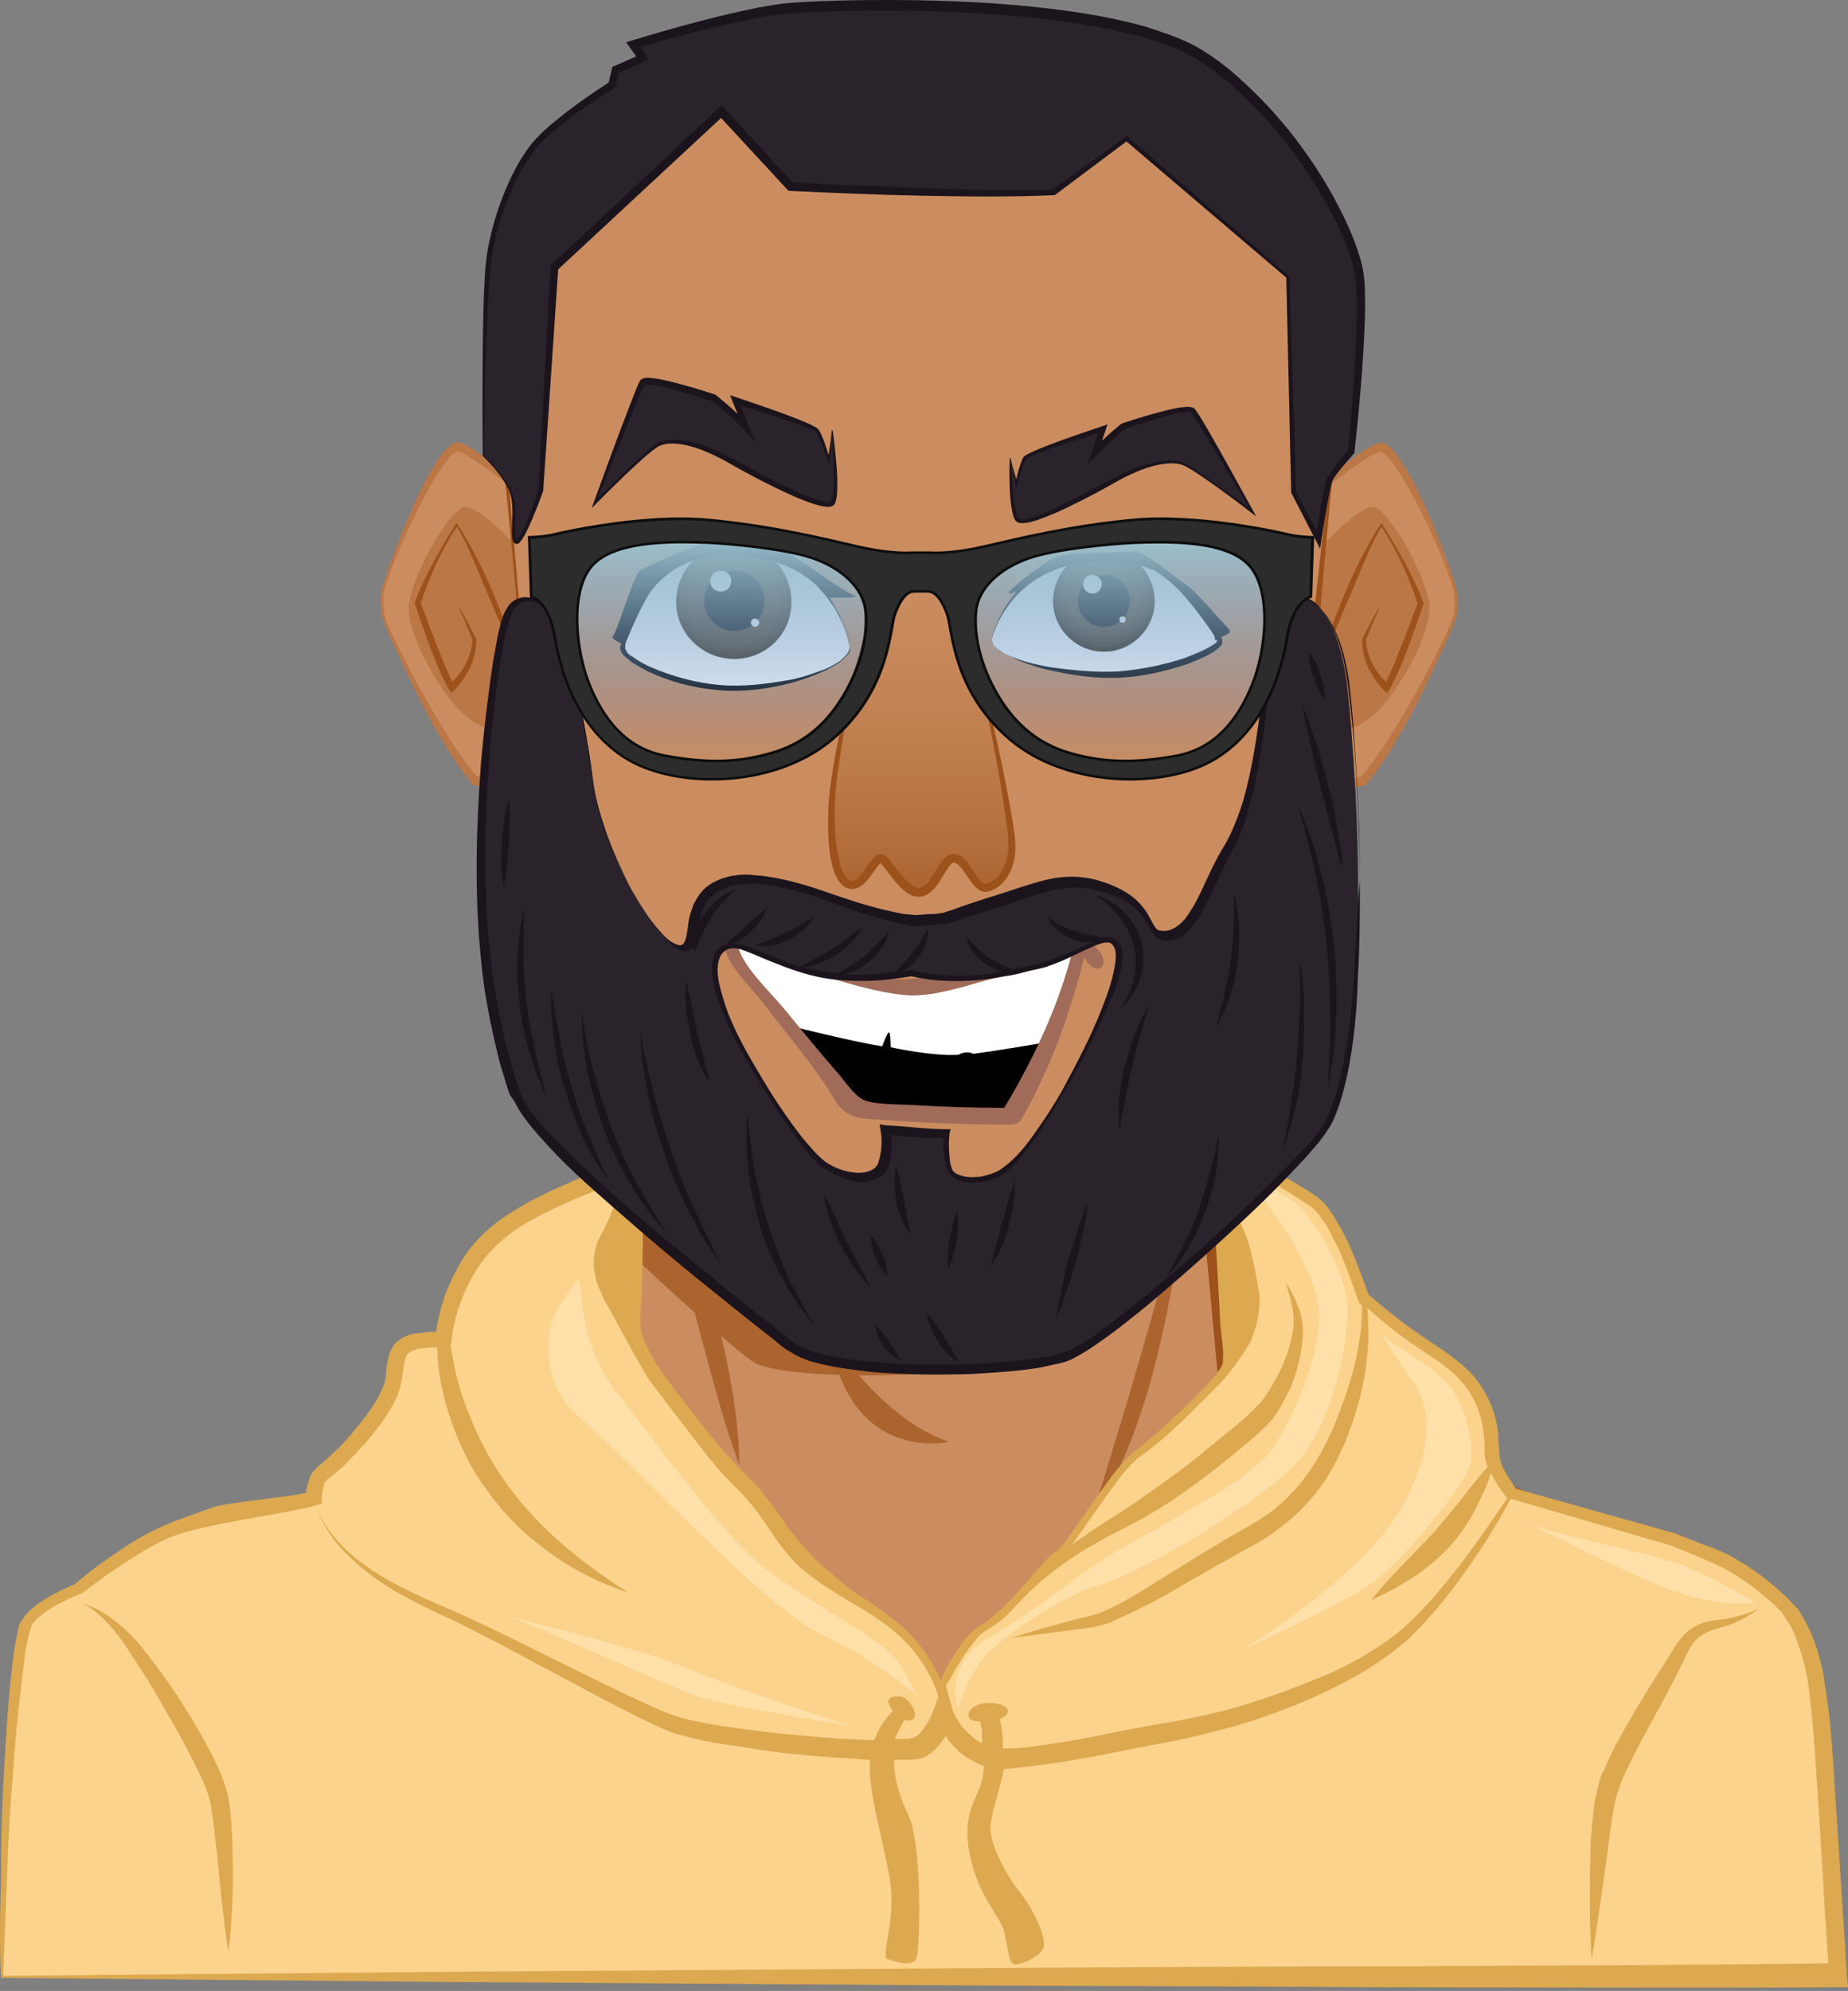 <svg width="534" height="575" viewBox="0 0 534 575" fill="none" xmlns="http://www.w3.org/2000/svg">
<rect x="0" y="0" width="534" height="575" fill="#808080" stroke="none"/>
<path d="M510.3 465.62C503.4 455.42 393.6 412.22 393.6 412.22L353.4 396.62L336.6 190.22H198.3L181.8 396.92L141.6 412.52C141.6 412.52 32.1 455.72 24.9 465.92C18 476.12 15 510.62 15 510.62V567.92H520.5V510.32C520.2 510.62 517.5 475.82 510.3 465.62V465.62Z" fill="#CB8D60"/>
<path d="M218.13 393.62C227.13 398.42 273.33 398.42 282.33 393.62C289.23 389.96 327.15 354.5 348.39 333.5L336.72 190.22H198.36L184.53 364.28C200.07 378.77 214.47 391.55 218.13 393.62V393.62Z" fill="#AC642F"/>
<path d="M521.4 567.92C521.1 548.72 521.1 529.52 521.1 510.32L520.2 510.02C520.2 510.02 520.5 509.72 520.8 510.02C521.1 510.02 521.1 510.32 521.1 510.32V509.12L520.8 507.62L520.5 504.92L519.9 499.22C519.3 495.32 518.7 491.72 518.1 487.82C517.5 483.92 516.6 480.32 515.4 476.42C514.2 472.82 513 468.92 510.9 465.62C508.5 462.92 505.2 461.12 502.2 459.32C499.2 457.52 495.9 456.02 492.6 454.22C486.3 450.92 479.7 447.92 473.1 444.92C459.9 438.92 447 433.22 433.8 427.82C420.6 422.12 407.4 416.72 394.2 411.32L355.2 395.72L351.6 345.02C350.4 327.92 348.9 310.52 347.7 293.42L343.8 241.82L339.3 189.92L339 187.52H336.6C313.5 187.52 290.4 187.82 267.3 187.82L198 188.42H196.5V189.92L192.9 241.52L189 293.12C186.6 327.32 183.6 361.52 180.6 395.72C163.8 402.02 147 408.32 130.5 414.92C113.7 421.52 96.9 428.42 80.1 435.62C71.7 439.22 63.3 442.82 55.2 446.42C46.8 450.32 38.7 453.92 30.6 458.72C28.5 459.92 26.7 461.12 24.6 462.92C24 463.22 23.4 464.12 23.1 464.72L22.2 466.52C21.6 467.72 21 468.62 20.7 469.82C18.9 474.32 17.7 478.82 16.8 483.32C15 492.32 13.5 501.32 12.6 510.62L12.3 567.92V570.62H15L141.3 570.92H267.9C309.9 570.92 352.2 570.62 394.2 570.32L520.5 568.82H521.4V567.92ZM267.9 564.92L141.6 564.62L18 564.92L17.7 510.62C18.6 501.62 19.5 492.92 21.3 483.92C22.2 479.72 23.1 475.22 24.6 471.32C24.9 470.42 25.5 469.22 25.8 468.62L26.4 467.42L27.3 466.52C28.8 465.32 30.6 464.12 32.7 462.92C40.2 458.42 48.6 454.52 56.7 450.62C64.8 446.72 73.2 443.12 81.3 439.52C97.8 432.32 114.6 425.12 131.4 418.22C148.2 411.32 165 404.72 182.1 398.12L182.7 397.82V397.22C185.4 362.72 187.8 328.22 190.8 294.02L195 242.42L199.5 192.32L267.3 192.92C289.5 193.22 311.7 193.22 334.2 193.22L338.1 242.42L342.6 294.02C344.1 311.12 345.6 328.52 347.1 345.62L351.9 397.22V398.12L352.8 398.42L393 413.42C406.2 418.52 419.7 423.62 432.9 429.02C446.1 434.42 459.3 440.12 472.5 445.82C479.1 448.82 485.4 451.82 492 454.82C495.3 456.32 498.3 458.12 501.6 459.62C504.6 461.42 507.9 463.22 510.3 465.62C512.4 468.92 513.6 472.52 514.5 476.12C515.4 479.72 516.3 483.62 516.9 487.22C517.5 491.12 518.1 494.72 518.7 498.62L519.3 504.32L519.6 507.02L519.9 508.52V509.72C519.9 528.62 519.9 547.52 519.6 566.42L394.2 564.92C352.2 565.22 309.9 564.92 267.9 564.92V564.92Z" fill="#9D521B"/>
<path d="M343.2 338.12C343.2 338.12 337.8 407.12 315.9 436.82C315.9 436.82 339.6 361.82 343.2 338.12ZM239.7 386.12C239.7 386.12 254.7 409.82 274.2 416.42C274.2 416.42 245.7 423.02 239.7 386.12ZM188.1 330.92C208.2 407.72 208.2 407.72 213.6 423.02C213.6 423.02 214.8 385.22 188.1 330.92Z" fill="#AC642F"/>
<path d="M0.6 570.92C0.6 525.32 4.2 474.32 7.5 468.62C10.5 462.92 22.5 458.72 22.5 458.72C22.5 458.72 33 450.02 43.8 444.32C54.3 438.62 90.9 432.62 90.9 432.62C90.9 432.62 90.9 429.62 92.1 426.92C93.3 424.22 97.8 423.32 107.1 411.32C116.4 399.32 113.4 396.92 115.2 391.22C117 385.52 128.4 386.72 128.4 386.72C128.4 386.72 129.6 368.72 142.8 356.72C156 345.02 183.6 336.92 183.6 336.92C183.6 336.92 183.3 357.62 183.3 370.82C183.3 384.02 179.4 384.62 198.6 408.62C218.1 432.32 235.8 453.92 244.8 459.62C254.1 465.32 266.4 471.62 272.1 488.12C272.1 488.12 277.2 474.92 283.2 470.42C289.2 465.92 301.8 452.42 306.9 447.32C312 442.22 322.8 423.02 329.4 418.82C336 414.32 351.6 399.32 354.3 395.12C357 390.92 351.6 330.02 351.6 330.02C351.6 330.02 372.3 341.12 379.8 346.22C387.3 351.32 394.5 374.72 394.5 374.72C394.5 374.72 401.7 381.02 409.8 387.02C417.9 393.02 423.9 395.72 428.4 404.12C432.9 412.52 430.8 420.02 432.6 423.62C434.4 426.92 436.2 429.62 437.4 431.42C437.4 431.42 488.7 446.72 497.4 450.62C506.1 454.52 514.5 462.62 514.5 462.62C514.5 462.62 523.8 468.32 526.2 492.02C528.6 515.72 531.6 571.22 531.6 571.22L0.6 570.92V570.92Z" fill="#FBD38D"/>
<path d="M533.7 570.62L530.1 514.82C529.5 505.52 528.9 496.22 527.4 486.92C526.8 482.12 525.6 477.32 523.8 472.82C522.9 470.42 521.7 468.32 520.5 466.22C519.9 465.02 519 464.12 518.1 463.22C517.2 462.32 516.6 461.42 515.4 460.52C510.9 456.32 506.1 452.72 500.7 449.72C498 448.22 495 447.02 492.3 446.12L483.9 442.82L438 429.92C436.5 427.52 434.7 425.12 433.8 422.72C433.5 421.82 433.2 420.32 433.2 418.82C433.2 417.32 432.9 415.82 432.9 414.02C432.3 407.42 429.3 401.12 424.8 396.32C420 391.52 414.6 388.52 409.5 384.92C404.7 381.62 399.9 377.72 395.4 373.82C393.6 368.72 391.8 363.92 389.7 359.12C388.5 356.72 387.3 354.32 385.8 351.92C384.3 349.52 382.8 347.12 380.1 345.32C375.6 342.32 370.8 339.62 366 336.92C361.2 334.22 356.4 331.82 351.6 329.12L349.5 327.92C349.5 327.92 351.6 363.02 352.5 379.82C352.5 384.02 353.7 388.82 353.4 392.72C353.4 393.32 353.4 393.62 353.1 394.22C353.1 394.52 353.1 394.52 352.8 394.82L352.5 395.42C351.9 396.32 351.3 396.92 350.7 397.82C349.5 399.32 348 400.82 346.5 402.32C340.5 408.32 334.5 414.02 327.9 419.12C324.6 421.82 321.9 425.42 319.5 428.72C317.1 432.02 314.7 435.62 312.3 438.92C311.1 440.72 309.9 442.22 308.7 444.02C307.5 445.82 306.3 447.32 304.5 448.52C301.2 450.92 294 461.12 285.6 468.02C283.8 469.22 282 470.12 280.2 471.92C278.7 473.42 277.5 475.22 276.3 477.02C274.5 479.72 273 482.42 271.8 485.42C269.1 478.82 264.3 472.52 258.6 468.02C255.3 465.32 252 463.22 248.4 460.82C244.8 458.72 242.1 455.72 238.8 453.32C225.6 441.32 225.6 435.32 213.9 424.22C208.2 418.52 203.1 411.92 198.3 405.62C195.9 402.32 193.2 399.32 191.1 396.02C188.7 392.72 186.9 389.42 185.7 385.82C184.5 382.52 185.1 378.62 185.4 374.42L185.7 362.12L186 337.82V334.22L182.4 335.12C175.8 336.92 169.5 339.32 163.5 342.02C157.2 344.72 151.2 347.72 145.5 351.62C139.8 355.52 134.7 360.92 131.7 367.22C128.7 372.62 126.9 378.62 126 384.62C123.9 384.62 121.8 384.92 119.4 385.22C117.9 385.52 116.4 386.12 114.9 387.32C114.3 387.92 113.4 388.82 113.1 389.72C112.5 390.62 112.5 391.52 112.2 392.12C111.9 393.62 111.6 395.12 111.6 396.32C111.6 397.52 111.3 398.72 111 399.62C110.4 401.72 108.9 404.12 107.7 406.22C104.7 410.42 101.4 414.62 97.8 418.22C96 420.02 94.2 421.52 91.8 423.62C91.2 424.22 90.6 424.82 90 425.72C89.4 426.62 89.4 427.22 89.1 428.12C88.8 429.02 88.5 429.92 88.5 431.12C84 432.32 66 433.82 61.5 435.32C56.7 437.12 51.9 438.62 47.1 440.72C42.3 442.82 37.8 445.52 33.6 448.52C29.4 451.22 25.5 454.22 21.6 457.52C16.8 459.62 12.3 461.72 8.4 465.32C7.5 466.22 6.6 467.42 5.7 468.92C5.1 470.42 5.1 471.62 4.8 472.82C4.2 475.52 3.9 477.92 3.6 480.32C2.4 490.52 1.8 500.42 1.2 510.62C0.6 520.82 0.3 530.72 0.3 540.92C0.3 546.02 0 551.12 0 555.92C0 561.02 1.13994e-06 565.82 0.3 571.22L132 572.42L264.6 573.32C308.7 573.62 353.1 573.62 397.5 573.92C441.9 573.92 486.3 574.22 530.7 573.92H534L533.7 570.62V570.62ZM278.7 477.92C279.9 476.12 281.1 474.62 282.3 473.12C283.5 471.62 285.3 470.72 287.1 469.52C294.3 465.32 297.3 454.82 325.5 441.02C335.1 436.22 343.5 430.22 351.6 423.92C355.8 420.62 359.7 417.32 363.6 414.02C365.4 412.22 367.5 410.42 369 408.02C370.5 405.62 371.7 403.22 372.9 400.82C375 395.72 376.2 390.62 376.5 385.22C376.5 384.02 376.5 382.52 376.2 381.02C375.9 379.82 375.6 378.32 375 377.12C374.1 374.72 372.9 372.32 371.4 370.22C372.3 372.62 372.9 375.02 373.5 377.72C373.8 380.12 374.1 382.52 373.5 384.92C372.6 389.72 370.8 394.52 368.4 398.72C367.2 400.82 366 402.92 364.5 404.72C363 406.52 361.2 408.02 359.4 409.82C355.5 413.12 351.6 416.12 347.7 419.42C343.8 422.72 339.6 425.72 335.4 428.72L329.1 433.22C327 434.72 324.9 435.92 322.8 437.42C318.3 440.12 314.1 443.12 309.6 446.12C309.9 445.82 309.9 445.52 310.2 445.52C311.4 443.72 312.6 442.22 313.8 440.42C316.2 437.12 318.6 433.52 321 430.22C323.4 426.92 326.1 423.32 329.1 420.92C336 416.12 342 410.12 348 404.12L352.5 399.62C353.1 398.72 354 398.12 354.6 397.22C354.6 397.22 360.6 389.72 361.8 386.42C363.3 382.52 364.2 378.32 363.9 373.82C363.3 369.62 361.2 358.52 359.1 354.62C357.6 351.32 353.1 339.92 352.5 333.02C356.7 335.42 360.6 337.52 364.8 339.92C369.6 342.62 374.1 345.32 378.6 348.32C380.4 349.52 381.9 351.92 383.4 354.02C384.6 356.42 385.8 358.52 387 361.22C389.1 366.02 390.9 371.12 392.7 376.22L393 376.52L393.3 376.82C393.6 376.82 393.6 377.12 393.6 377.12V377.42C393.6 380.72 393.3 384.32 392.7 387.62C391.8 394.22 389.7 400.82 387.3 407.12C382.8 419.72 375.6 431.42 364.8 438.32C362.1 440.12 359.4 441.62 356.1 443.42L347.1 448.82L329.7 459.62C326.7 461.42 324 462.92 321 464.42C319.5 465.02 318 465.92 316.5 466.22C315 466.82 313.2 467.12 311.7 467.42C305.1 469.22 298.5 471.02 291.9 473.12C298.8 472.22 305.7 471.32 312.3 470.42C314.1 470.12 315.6 470.12 317.4 469.52C319.2 469.22 321 468.62 322.5 467.72C325.8 466.52 328.8 464.72 332.1 463.22C338.4 459.92 344.1 456.32 350.1 453.02C353.1 451.22 356.1 449.72 359.1 447.92C362.1 446.42 365.4 444.62 368.1 442.52C374.1 438.32 379.2 433.22 383.1 427.22C387 421.22 389.7 414.62 391.8 407.72C393.9 401.12 395.1 394.22 395.4 387.02C395.4 384.02 395.4 380.72 395.1 377.72C399 381.32 403.2 384.62 407.4 387.62C412.5 391.22 417.9 394.22 421.8 398.42C425.7 402.62 428.1 408.02 428.7 414.02C429 415.52 429 417.02 429 418.52C429 420.02 429 421.52 429.9 423.62C427.5 426.32 425.1 429.32 423 432.02C420.3 435.62 417.3 438.92 414.6 442.22C408.9 448.52 402 454.82 396.3 462.02C400.8 460.22 404.7 457.82 408.6 455.42C412.5 452.72 416.1 449.72 419.1 446.42C422.4 442.82 424.8 438.92 426.9 434.72C428.4 431.72 429.9 428.72 430.8 425.42C432 427.82 433.5 430.22 435 432.02L435.3 432.62H435.6C431.1 439.22 426.6 445.82 421.5 452.42C416.1 459.32 410.4 466.22 403.8 471.62C396.9 477.02 389.4 481.22 381.3 484.52C373.2 487.82 365.1 490.82 356.7 493.22C348.3 495.62 339.6 497.12 330.9 498.62C322.2 500.12 313.8 502.22 305.1 503.42C294.9 505.22 290.7 504.92 289.8 504.92C289.8 501.62 289.5 498.62 288.9 496.52C290.7 495.62 293.1 493.82 289.2 492.32C284.4 490.82 279.9 492.92 279.9 495.02C279.6 496.82 281.4 497.12 283.2 497.12C283.8 498.92 283.8 501.02 283.8 503.42C282.9 503.12 282 502.52 281.4 501.92C279.9 500.72 278.7 499.52 277.5 498.02C276.6 496.52 275.4 494.72 275.1 493.22L273.3 486.92C275.1 484.22 276.6 480.92 278.7 477.92V477.92ZM93 434.12V432.32C93 431.42 93.3 429.92 93.6 429.02C93.6 428.42 93.9 427.82 94.2 427.82C94.2 427.52 94.5 427.22 95.1 426.92C96.9 425.42 99.3 423.62 101.1 421.52C105 417.62 108.6 413.42 111.6 408.92C113.1 406.52 114.6 404.12 115.5 401.12C116.4 398.12 116.4 395.12 117 393.02C117 389.72 121.8 389.12 126.3 389.12C126.3 390.92 126.6 392.42 126.6 394.22C127.8 404.12 131.1 414.02 135.9 423.02C141 431.72 147.6 439.82 155.4 445.82C163.2 452.12 172.2 456.92 181.5 459.92C173.1 454.52 165.3 448.82 158.4 442.22C151.5 435.62 145.5 428.12 141 420.02C138.6 415.82 136.8 411.62 135 407.12C133.2 402.62 132 398.12 131.1 393.62C130.8 392.12 130.5 390.32 130.2 388.82L130.5 387.02C131.1 381.02 133.2 374.72 136.2 369.32C139.2 363.62 143.4 359.12 148.5 355.52C153.6 351.92 159.6 349.22 165.6 346.52C170.4 344.42 175.5 342.62 180.6 340.82C180.6 340.82 175.5 353.42 174 356.12C171.9 359.42 171 363.92 171.9 367.82C172.2 369.92 172.8 371.72 173.7 373.22C174.3 375.02 175.2 376.52 176.1 378.02C177.3 380.12 185.1 394.82 187.5 398.42C189.9 401.72 192.6 405.02 195 408.32C200.1 414.62 205.8 423.02 211.8 428.72C224.1 440.72 223.2 447.62 236.7 456.92C240 459.32 243.6 461.42 247.2 463.52C250.8 465.62 254.1 467.72 257.1 470.12C263.4 474.92 268.2 481.52 270.9 489.02L271.2 489.92L270 493.22C269.4 495.02 268.5 497.12 267.3 498.62C266.1 500.42 264.9 501.62 263.7 501.92C263.4 501.92 263.1 502.22 262.5 502.22H258.6C258.6 501.92 258.9 501.62 258.9 501.32C259.8 499.52 260.7 497.72 261.3 496.82C262.5 497.12 264 496.82 264.3 495.92C264.9 494.42 262.5 489.62 259.5 489.92C256.8 489.92 255.6 490.82 258 494.12C256.2 495.92 254.1 498.62 252.6 502.52H250.8C241.5 502.22 232.5 501.32 223.2 500.42C213.9 499.22 204.9 498.32 196.2 495.92C187.5 493.52 149.4 473.42 132.6 465.92C124.2 462.32 115.5 458.72 107.7 453.62C103.8 450.92 100.2 448.22 97.2 444.62C94.8 441.92 92.4 438.32 91.5 434.72L93 434.12V434.12ZM399 567.92C354.9 567.92 311.1 568.22 267 568.52L134.4 569.42L0.9 570.62C1.2 565.82 1.2 560.72 1.5 555.62L2.1 540.62C2.4 530.42 3 520.52 3.9 510.32C4.5 500.42 5.7 490.22 6.9 480.32C7.2 477.92 7.5 475.52 8.1 473.12C8.4 471.92 8.7 470.72 9 469.82C9.3 468.92 10.2 468.02 10.8 467.42C14.1 464.42 18.9 462.02 23.4 460.22H23.7L24 459.92C27.9 456.92 32.1 453.92 36.3 451.22C40.5 448.52 44.7 445.82 49.2 444.02C58.2 440.12 81.9 437.42 91.5 434.72C92.4 438.62 94.5 441.92 96.9 445.22C99.9 448.82 103.5 452.12 107.1 454.82C114.6 460.52 123.3 464.42 131.7 468.32C148.5 476.42 186.3 498.02 195.3 500.72C199.8 501.92 204.6 503.12 209.1 503.72C213.6 504.32 218.4 505.22 222.9 505.82C232.2 507.02 241.5 507.62 250.8 508.22H251.4V508.52C250.5 517.22 256.2 534.62 257.4 544.82C258.6 555.02 254.4 565.22 256.5 565.82C258.6 566.42 264 568.52 264.9 565.22C265.8 561.92 266.7 532.52 262.2 523.52C259.5 518.12 258.3 512.72 258.3 508.22H263.4C264 508.22 264.9 507.92 265.8 507.92C269.1 507.02 271.2 504.32 272.7 502.22C273 501.92 273 501.62 273.3 501.32C273.3 501.62 273.6 501.62 273.6 501.92C275.1 504.02 276.9 505.82 279 507.32C280.8 508.52 282.6 509.42 284.4 510.02C284.1 511.52 284.1 512.72 283.8 513.92C282.6 519.62 277.8 523.22 280.2 535.52C282.6 547.82 289.5 553.82 290.4 558.62C291.3 563.42 291.6 567.32 293.4 567.32C295.2 567.32 300.6 565.22 301.5 562.52C302.4 559.82 299.1 552.02 294.6 546.32C290.1 540.62 286.2 532.52 286.2 528.02C286.2 524.12 288.9 516.92 290.1 510.92C310.2 509.12 324 505.52 332.7 504.02C341.4 502.52 350.1 500.42 358.5 498.02C367.2 495.32 375.3 492.32 383.4 488.42C391.5 484.52 399.3 480.02 406.2 474.02C412.8 468.02 418.5 460.82 423.6 453.62C428.4 447.02 432.6 440.12 436.5 432.92H436.8L483 446.42L491.1 449.72C493.8 450.92 496.5 452.12 498.9 453.32C503.7 456.02 508.5 459.62 512.7 463.52L513 463.82L514.8 465.62L516.6 468.32C517.8 470.12 518.7 472.22 519.3 474.02C520.8 478.22 522 482.42 522.6 486.92C523.8 495.92 524.4 505.22 525 514.52C526.2 531.92 527.1 549.62 528.3 567.02C484.8 567.62 441.9 567.62 399 567.92V567.92ZM66.3 520.82C65.4 515.42 63.3 510.92 61.2 506.72C56.7 498.02 51.6 489.92 45.9 482.12C42.9 478.22 40.2 474.32 36.6 471.02C33 467.72 29.1 464.72 24.3 463.22C28.5 465.62 31.8 469.22 34.5 472.82C37.2 476.42 39.6 480.62 42.3 484.52C47.1 492.62 51.9 500.72 56.1 509.12C58.2 513.32 60.3 517.52 60.9 521.42C61.8 525.92 62.1 530.72 62.7 535.22C63.6 544.52 64.5 554.12 66 563.72C67.2 554.12 67.5 544.52 67.2 534.92C67.2 530.72 66.9 525.92 66.3 520.82V520.82ZM493.5 468.32C490.8 468.92 488.1 470.42 486.3 472.52C484.5 474.62 483 477.02 481.8 479.12C476.4 487.52 471 496.22 466.2 505.22C465 507.62 464.1 510.02 462.9 512.42C462.3 513.62 462 514.82 461.7 516.32C461.4 517.52 461.1 519.02 460.8 520.22C460.2 525.32 459.6 530.42 459.6 535.52C459.3 545.72 459.3 555.92 459.9 565.82C461.7 555.92 462.9 545.72 464.4 535.82C465 531.02 465.6 525.92 466.5 521.12C467.4 516.62 469.5 512.12 471.6 507.92C476.1 498.92 481.2 490.52 485.7 481.22C486.9 478.82 487.8 476.72 489 474.92C490.2 473.12 492 471.92 494.1 471.02C496.2 470.12 498.9 469.82 501.3 468.62C503.7 467.72 506.1 466.22 507.9 464.72C505.5 465.92 503.1 466.52 500.7 467.12C498.6 467.72 496.2 467.72 493.5 468.32V468.32Z" fill="#DCA950"/>
<path d="M487.2 452.42C476.7 447.92 445.8 443.42 438 438.02C438 438.02 473.4 456.32 485.7 460.22C498 464.12 507.3 462.92 507.3 462.92C507.3 462.92 497.7 456.92 487.2 452.42ZM389.4 378.62C389.4 369.02 382.2 356.42 377.1 350.12C372 343.82 360.9 340.52 356.4 337.22C356.4 337.22 359.1 339.92 364.2 345.62C369.3 351.32 379.2 365.72 381 377.42C382.8 389.12 373.2 411.32 366.6 419.72C360 428.12 334.2 441.32 322.2 448.22C310.5 455.42 299.7 465.02 285.9 472.82C272.1 480.62 276.9 493.52 276.9 493.52C276.9 493.52 279 485.72 283.5 479.72C288 473.72 305.4 461.42 318.3 457.52C331.2 453.62 361.2 435.32 372.9 424.22C384.6 414.02 389.4 388.52 389.4 378.62V378.62ZM399 385.22C399 385.22 404.7 394.22 408.6 399.62C412.5 404.72 415.8 417.32 404.1 436.82C392.4 456.32 359.1 476.42 359.1 476.42C359.1 476.42 387.6 463.52 396.9 456.92C405.9 450.32 423.6 428.42 424.8 423.02C426 417.92 424.2 408.62 420.3 402.32C416.7 395.72 401.7 387.92 399 385.22ZM221.1 453.02C209.4 444.02 186.9 413.42 177.9 401.72C168.9 390.02 168.3 377.72 167.4 369.32C167.4 369.32 160.2 377.12 159 383.72C157.8 390.32 157.8 401.42 168.6 410.42C179.7 419.42 221.1 464.42 236.7 471.62C252.3 478.82 264.6 489.32 264.6 489.32C264.6 489.32 261.3 481.52 257.4 477.62C253.5 473.12 232.8 462.02 221.1 453.02V453.02ZM147.9 467.12C159.6 471.62 191.4 486.02 199.8 489.32C208.2 492.62 245.1 498.32 245.1 498.32C245.1 498.32 209.7 486.62 197.7 481.52C186.3 476.42 147.9 467.12 147.9 467.12V467.12Z" fill="#FFE0A9"/>
<path d="M171.164 159C171.164 159 137.714 129.6 132.344 129.12C127.724 128.7 116.264 153.15 111.194 168.6C109.844 172.68 110.174 177.24 111.944 181.2C116.804 191.91 127.574 214.32 137.234 225.54C137.234 225.54 145.394 227.31 147.974 226.53C150.554 225.78 170.714 209.52 172.784 203.22C174.854 196.92 175.274 169.32 171.164 159V159Z" fill="#CB8D60"/>
<path d="M174.044 170.49C174.584 174.42 174.884 178.41 175.034 182.37C175.184 186.33 175.214 190.32 175.004 194.31C174.909 196.306 174.739 198.297 174.494 200.28C174.344 201.3 174.194 202.29 173.894 203.34C173.594 204.39 173.054 205.44 172.514 206.22C170.354 209.55 167.714 212.07 165.104 214.62C162.464 217.14 159.764 219.51 156.974 221.82C155.564 222.96 154.184 224.07 152.714 225.15C151.994 225.69 151.244 226.2 150.494 226.71L149.294 227.43C148.814 227.67 148.244 227.94 147.704 228C145.694 228.24 144.014 227.97 142.244 227.73C140.504 227.49 138.794 227.16 137.054 226.77L136.664 226.68L136.424 226.38C132.074 221.16 128.534 215.34 125.204 209.43C121.904 203.49 118.904 197.34 116.024 191.13L111.794 181.8C110.294 178.65 109.664 174.93 110.174 171.42C110.354 169.65 110.954 168 111.494 166.41C112.034 164.79 112.604 163.2 113.174 161.61C114.374 158.46 115.544 155.28 116.834 152.16C119.414 145.95 122.114 139.77 125.654 134.1C126.554 132.69 127.514 131.31 128.654 130.02C129.224 129.39 129.854 128.76 130.664 128.25C131.054 128.01 131.564 127.77 132.224 127.77C132.794 127.8 133.184 127.98 133.634 128.13C136.814 129.54 139.244 131.55 141.884 133.41C147.044 137.28 151.994 141.39 156.884 145.68C161.804 149.91 166.544 154.26 171.314 158.82C172.784 162.63 173.474 166.56 174.044 170.49V170.49ZM140.774 135.45C138.224 133.68 135.524 131.67 133.004 130.62C132.734 130.56 132.404 130.38 132.224 130.38C132.104 130.38 131.864 130.44 131.624 130.59C131.114 130.89 130.574 131.34 130.094 131.91C129.074 132.99 128.144 134.31 127.274 135.63C123.794 141.03 120.734 146.94 117.944 152.94C116.564 155.97 115.184 159 113.984 162.12C113.384 163.68 112.784 165.24 112.214 166.83C111.644 168.42 111.074 169.98 110.864 171.63C110.414 174.96 111.044 178.44 112.514 181.41C113.924 184.5 115.454 187.56 116.984 190.56C120.044 196.62 123.344 202.53 126.764 208.29C130.214 214.02 133.844 219.66 138.044 224.55L137.414 224.16C140.684 224.76 144.314 225.45 147.284 225.15C147.614 225.12 147.824 224.97 148.124 224.82L149.174 224.16L151.274 222.66C152.684 221.64 154.064 220.53 155.444 219.42C158.204 217.2 160.874 214.86 163.484 212.4C166.034 209.94 168.674 207.42 170.654 204.57C171.164 203.82 171.524 203.19 171.794 202.41C172.034 201.6 172.214 200.67 172.364 199.74C172.634 197.85 172.874 195.93 172.994 194.01C173.294 190.14 173.414 186.21 173.444 182.31C173.474 178.38 173.324 174.45 172.994 170.55C172.664 166.65 172.184 162.69 171.014 159.03C161.024 151.17 151.004 142.98 140.774 135.45V135.45Z" fill="#BC7746"/>
<path d="M171.944 183.9C171.944 183.9 139.694 143.16 133.634 146.55C127.604 149.91 118.064 169.14 118.094 175.56C118.154 184.98 128.114 200.7 133.124 205.44C138.134 210.18 144.164 213.09 152.174 211.26C160.154 209.43 171.944 183.9 171.944 183.9Z" fill="#BC7746"/>
<path d="M147.404 183.84C146.054 180.06 144.554 176.34 143.054 172.62C141.542 168.915 139.88 165.272 138.074 161.7C136.244 158.16 134.414 154.62 132.164 151.35L131.924 150.99L131.684 151.35C129.434 154.89 127.334 158.49 125.324 162.21C124.334 164.07 123.344 165.96 122.444 167.88C121.514 169.8 120.734 171.81 119.924 173.82L119.804 174.12L119.924 174.48C121.304 178.71 122.804 182.85 124.334 187.02C125.084 189.09 125.954 191.13 126.824 193.17C127.724 195.21 128.594 197.22 129.794 199.2L130.364 200.13L131.114 199.44C132.134 198.51 132.914 197.49 133.724 196.38C134.504 195.27 135.194 194.1 135.794 192.87C136.994 190.41 137.684 187.53 137.594 184.65V184.47L137.534 184.35C136.034 181.38 134.444 178.47 132.884 175.53L132.734 175.62C133.994 178.65 135.224 181.71 136.514 184.71C136.394 187.29 135.614 189.75 134.474 191.94C133.484 193.8 132.164 195.45 130.754 196.89C129.974 195.42 129.254 193.83 128.564 192.21L126.134 186.12C124.544 182.16 123.044 178.14 121.574 174.15C122.924 170.25 124.394 166.38 126.134 162.69C127.844 159 129.794 155.46 132.014 152.16C134.024 155.28 135.524 158.85 137.054 162.33L141.674 173.34L146.354 184.35C147.914 188.01 149.504 191.7 151.154 195.33L151.334 195.24C150.104 191.43 148.784 187.62 147.404 183.84V183.84Z" fill="#9D521B"/>
<path d="M359.984 159C359.984 159 393.434 129.6 398.804 129.12C403.424 128.7 414.884 153.15 419.954 168.6C421.304 172.68 420.974 177.24 419.204 181.2C414.344 191.91 403.574 214.32 393.914 225.54C393.914 225.54 385.754 227.31 383.174 226.53C380.594 225.78 360.434 209.52 358.364 203.22C356.294 196.92 355.874 169.32 359.984 159V159Z" fill="#CB8D60"/>
<path d="M359.894 158.91C364.634 154.35 369.404 150 374.324 145.77C379.184 141.51 384.164 137.37 389.324 133.5C391.964 131.61 394.394 129.63 397.574 128.22C398.054 128.1 398.414 127.89 398.984 127.86C399.614 127.86 400.124 128.1 400.544 128.34C401.384 128.85 402.014 129.45 402.554 130.11C403.694 131.4 404.654 132.78 405.554 134.19C409.094 139.86 411.764 146.07 414.374 152.25C415.664 155.37 416.834 158.52 418.034 161.7C418.604 163.29 419.174 164.88 419.714 166.5C420.254 168.09 420.824 169.74 421.034 171.51C421.544 175.02 420.914 178.74 419.414 181.89L415.184 191.22C412.274 197.4 409.304 203.55 406.004 209.52C402.674 215.46 399.134 221.28 394.784 226.47L394.544 226.77L394.154 226.86C392.414 227.25 390.704 227.55 388.964 227.82C387.194 228.03 385.484 228.3 383.504 228.09C382.964 228.03 382.394 227.76 381.914 227.52L380.714 226.8C379.964 226.29 379.214 225.78 378.494 225.24C377.054 224.16 375.644 223.05 374.234 221.91C371.444 219.63 368.744 217.23 366.104 214.71C363.494 212.13 360.854 209.64 358.694 206.31C358.087 205.428 357.621 204.456 357.314 203.43C357.014 202.38 356.894 201.36 356.714 200.37C356.474 198.36 356.294 196.38 356.204 194.4C355.994 190.41 355.994 186.45 356.174 182.46C356.354 178.5 356.624 174.51 357.164 170.58C357.674 166.56 358.364 162.63 359.894 158.91V158.91ZM360.074 159.09C358.874 162.72 358.394 166.71 358.094 170.61C357.794 174.51 357.644 178.44 357.644 182.37C357.674 186.3 357.824 190.2 358.094 194.07C358.244 196.02 358.454 197.94 358.724 199.8C358.904 200.73 359.054 201.66 359.294 202.47C359.564 203.25 359.894 203.88 360.434 204.63C362.414 207.45 365.054 210 367.604 212.46C370.184 214.89 372.884 217.23 375.644 219.48C377.024 220.59 378.404 221.67 379.814 222.72L381.914 224.22L382.964 224.88C383.264 225.03 383.474 225.18 383.804 225.21C386.774 225.51 390.404 224.82 393.674 224.22L393.044 224.61C397.244 219.72 400.874 214.08 404.324 208.35C407.744 202.59 411.044 196.68 414.104 190.62C415.634 187.59 417.164 184.56 418.574 181.47C420.044 178.5 420.674 175.02 420.224 171.69C420.014 170.01 419.444 168.48 418.874 166.89C418.304 165.3 417.734 163.74 417.104 162.18C415.904 159.06 414.524 156 413.144 153C410.354 146.97 407.294 141.09 403.814 135.69C402.944 134.37 402.014 133.05 400.994 131.97C400.484 131.43 399.944 130.95 399.464 130.65C399.285 130.531 399.079 130.459 398.864 130.44C398.684 130.44 398.354 130.62 398.084 130.68C395.564 131.73 392.864 133.74 390.314 135.51C380.144 142.98 370.124 151.17 360.074 159.09V159.09Z" fill="#BC7746"/>
<path d="M359.204 183.9C359.204 183.9 391.454 143.16 397.514 146.55C403.544 149.91 413.084 169.14 413.054 175.56C412.994 184.98 403.034 200.7 398.024 205.44C393.014 210.18 386.984 213.09 378.974 211.26C370.994 209.43 359.204 183.9 359.204 183.9V183.9Z" fill="#BC7746"/>
<path d="M411.194 173.85C410.414 171.84 409.634 169.83 408.674 167.91C407.774 165.99 406.814 164.1 405.794 162.24C403.784 158.52 401.654 154.92 399.434 151.38L399.194 151.02L398.954 151.38C396.734 154.68 394.874 158.19 393.044 161.73C391.244 165.27 389.624 168.93 388.064 172.65C386.594 176.37 385.064 180.09 383.714 183.87C382.334 187.65 381.014 191.46 379.874 195.3L380.054 195.39C381.704 191.76 383.264 188.07 384.854 184.41L389.534 173.4L394.154 162.39C395.684 158.91 397.184 155.34 399.194 152.22C401.414 155.52 403.364 159.09 405.074 162.75C406.814 166.47 408.314 170.31 409.634 174.21C408.134 178.23 406.664 182.22 405.074 186.18L402.644 192.27C401.954 193.86 401.234 195.48 400.454 196.95C399.044 195.51 397.724 193.86 396.734 192C395.564 189.81 394.814 187.35 394.694 184.77C395.984 181.77 397.214 178.71 398.474 175.68L398.324 175.59C396.764 178.53 395.174 181.44 393.674 184.41L393.614 184.53V184.71C393.524 187.59 394.214 190.47 395.414 192.93C396.014 194.16 396.704 195.36 397.484 196.44C398.264 197.52 399.074 198.57 400.094 199.5L400.844 200.19L401.414 199.26C402.614 197.25 403.484 195.24 404.384 193.23C405.254 191.19 406.094 189.15 406.874 187.08C408.404 182.94 409.904 178.77 411.284 174.54L411.404 174.18L411.194 173.85V173.85Z" fill="#9D521B"/>
<path d="M386.774 82.62C380.174 52.62 367.874 34.62 341.174 20.22C313.274 5.22 265.574 5.82 265.574 5.82C265.574 5.82 217.874 5.22 189.974 20.22C163.574 34.62 150.974 52.62 144.374 82.62C141.674 94.62 144.374 123.42 144.374 123.42C144.374 123.42 151.574 190.32 151.574 209.82C151.574 229.32 149.174 287.22 153.374 293.52C157.574 299.82 224.474 363.72 233.474 368.82C242.474 373.62 288.674 373.62 297.674 368.82C306.674 364.02 373.574 299.82 377.774 293.52C381.974 287.22 379.574 229.32 379.574 209.82C379.574 190.32 386.474 123.12 386.474 123.12C386.474 123.12 389.474 94.62 386.774 82.62V82.62Z" fill="#CB8D60"/>
<path d="M386.774 82.62C380.174 52.62 367.874 34.62 341.174 20.22C313.274 5.22 265.574 5.82 265.574 5.82C265.574 5.82 217.874 5.22 189.974 20.22C163.574 34.62 150.974 52.62 144.374 82.62C141.674 94.62 144.374 123.42 144.374 123.42C144.374 123.42 151.574 190.32 151.574 209.82C151.574 229.32 149.174 287.22 153.374 293.52C157.574 299.82 224.474 363.72 233.474 368.82C242.474 373.62 288.674 373.62 297.674 368.82C306.674 364.02 373.574 299.82 377.774 293.52C381.974 287.22 379.574 229.32 379.574 209.82C379.574 190.32 386.474 123.12 386.474 123.12C386.474 123.12 389.474 94.62 386.774 82.62V82.62ZM386.774 112.92C386.474 116.22 386.174 119.82 385.874 123.12C383.474 143.52 381.074 163.92 378.974 184.32C378.374 189.42 378.074 194.52 377.474 199.62C377.174 204.72 376.874 210.12 376.874 215.22V261.12C376.874 266.22 376.574 271.32 376.574 276.42C376.574 278.82 376.274 281.52 375.974 283.92C375.974 285.12 375.674 286.32 375.674 287.52C375.674 288.72 375.374 289.92 375.074 290.82L374.774 291.42L373.874 292.62L371.474 295.32L366.074 300.72C358.874 307.92 351.374 315.12 344.174 322.02C336.674 328.92 329.474 336.12 321.974 343.02C318.374 346.62 314.474 349.92 310.574 353.22C306.674 356.52 297.344 364.38 296.324 365.13C295.694 365.58 294.974 365.91 294.224 366.09C292.394 366.54 288.644 367.41 286.874 367.62C282.074 368.22 276.974 368.52 271.874 368.82C266.774 369.12 261.674 369.12 256.874 368.82C251.774 368.52 239.774 367.32 238.574 367.02C237.374 366.72 234.614 366.06 233.174 364.62L230.174 362.22C226.274 358.92 222.374 355.62 218.774 352.32C211.274 345.72 203.474 338.82 195.974 331.62C188.474 324.72 180.974 317.82 173.474 310.62C169.874 307.02 165.974 303.72 162.374 300.12L159.674 297.42L156.974 294.72C156.374 294.12 154.424 293.07 153.824 289.29C153.524 286.89 153.374 284.52 153.074 281.82C152.774 279.42 152.774 276.72 152.774 274.32C152.474 269.22 152.474 264.12 152.474 259.02V213.12C152.474 208.02 152.174 202.92 151.874 197.82C150.374 177.42 148.574 157.02 146.774 136.62L146.474 127.92C146.174 125.22 145.874 122.82 145.874 120.42C145.574 115.32 145.274 110.22 145.274 105.12C145.274 100.02 145.274 94.92 145.574 90.12C145.874 87.72 146.174 85.32 146.774 82.92C147.374 80.52 153.674 62.52 154.274 61.62C156.374 57.12 158.774 52.92 161.774 48.72C164.774 44.82 168.074 41.22 171.674 37.62C175.274 34.32 179.174 31.32 183.374 28.62C187.574 25.92 192.074 23.52 196.274 21.42C197.474 20.82 202.874 18.72 202.874 18.72C202.874 18.72 208.874 16.62 210.074 16.32C219.674 13.62 229.574 11.82 239.774 10.62C249.674 9.42 259.874 8.82 270.074 8.82C275.174 8.82 280.274 9.12 285.374 9.42C287.774 9.42 290.474 9.72 292.874 10.02C295.274 10.32 297.974 10.62 300.374 10.92C310.274 12.12 320.474 13.92 330.074 17.22C334.874 19.02 339.374 20.82 343.874 23.22C345.074 23.82 345.974 24.42 347.174 25.02L350.474 27.12C352.574 28.62 354.674 29.82 356.774 31.32C364.874 37.32 371.774 45.12 376.574 54.12C378.974 58.62 381.074 63.42 382.574 68.22C384.374 73.02 385.274 78.09 386.474 82.89C387.074 86.19 387.404 90.39 387.404 93.99C387.404 97.32 387.074 109.62 386.774 112.92V112.92Z" fill="#9D521B"/>
<path d="M211.334 271.8C211.334 271.8 212.144 277.44 220.754 287.13C229.364 296.82 243.344 317.25 247.124 319.14C250.904 321.03 289.904 322.11 291.764 322.11C293.654 322.11 302.804 301.68 304.664 295.47C306.554 289.29 311.384 276.36 310.844 274.5C310.844 274.5 296.864 278.28 288.254 280.68C279.644 283.11 263.234 285.24 260.534 285.24C258.164 285.24 231.254 279.06 211.334 271.8V271.8Z" fill="black"/>
<path d="M288.554 280.41C279.944 282.84 263.534 284.97 260.834 284.97C258.134 284.97 231.254 279.06 211.334 271.8C211.334 271.8 212.144 277.44 220.754 287.13C222.914 289.56 225.584 292.77 228.284 296.28C235.814 298.17 248.204 301.11 254.924 302.19C254.924 302.19 256.274 298.41 256.814 298.17C257.354 297.9 257.354 302.46 257.354 302.46C257.354 302.46 269.714 305.16 277.004 304.62C277.004 304.62 278.894 303.27 281.294 304.35C281.294 304.35 293.144 302.73 303.074 300.84C303.884 298.68 304.694 296.82 304.964 295.74C306.854 289.56 311.684 276.63 311.144 274.77C311.144 274.47 297.164 277.98 288.554 280.41V280.41Z" fill="white"/>
<path d="M316.244 273.15C314.624 271.53 312.464 269.64 309.524 269.64C308.444 269.64 307.904 270.18 308.444 270.72C308.714 270.99 308.984 271.53 309.254 271.8C301.994 273.96 294.734 275.82 287.204 277.44C278.864 279.33 269.174 282.81 260.294 282.81C252.494 282.81 243.344 279.84 235.814 277.98C228.554 276.09 221.294 273.69 214.034 271.26C214.574 270.99 215.114 270.99 215.654 270.72C216.734 270.18 217.004 269.1 215.384 268.83C213.224 268.29 211.094 269.1 209.474 269.91C207.854 270.72 206.504 272.07 207.314 273.69C207.584 274.23 208.394 274.23 208.934 274.23C209.204 274.23 209.204 274.23 209.474 273.96C210.824 279.6 217.004 285 220.784 290.1C226.694 297.63 232.874 305.16 238.274 312.96C240.164 315.66 241.784 319.68 244.994 321.57C247.694 323.19 251.714 323.19 255.224 323.46C267.314 324.27 279.434 324.81 291.794 324.81C293.414 324.81 294.494 324.27 295.034 323.46C303.644 308.4 309.284 292.53 313.334 276.39C313.874 277.47 314.414 278.55 315.764 279.36C316.574 279.9 317.924 279.9 318.464 279.09C319.754 276.9 317.594 274.47 316.244 273.15V273.15ZM290.174 319.95C281.294 319.95 272.684 319.68 263.804 319.14C259.784 318.87 252.494 319.14 249.284 317.52C246.314 315.9 243.374 311.07 241.214 308.91C236.114 303 231.254 297.06 226.424 291.15C222.134 286.05 214.844 279.3 213.254 273.39C219.974 276.36 227.234 278.76 234.764 280.92C242.834 283.35 252.794 286.56 261.404 287.37C269.204 288.18 279.164 284.67 286.154 282.81C294.224 280.65 302.294 277.98 309.824 275.01C305.774 290.61 298.784 305.67 290.174 319.95V319.95Z" fill="#A06B59"/>
<path d="M314.654 264.54C313.844 264.27 312.764 264.81 313.574 265.35C316.004 266.97 318.404 268.59 320.294 270.45C322.184 272.31 322.994 274.23 324.584 276.09C324.854 276.63 326.204 276.36 326.204 275.82C325.934 271.53 320.294 266.67 314.654 264.54V264.54Z" fill="#C38253"/>
<path d="M212.174 134.52C234.674 134.52 252.674 151.92 252.674 173.52C252.674 195.12 234.674 212.52 212.174 212.52C189.674 212.52 171.674 195.12 171.674 173.52C171.674 151.92 189.674 134.52 212.174 134.52Z" fill="white"/>
<path d="M212.174 157.62C220.874 157.62 228.074 164.82 228.074 173.52C228.074 182.22 220.874 189.42 212.174 189.42C203.474 189.42 196.274 182.22 196.274 173.52C196.274 164.82 203.474 157.62 212.174 157.62Z" fill="#422F17"/>
<path d="M212.174 190.32C202.874 190.32 195.374 182.82 195.374 173.82C195.374 164.52 202.874 157.02 211.874 157.02C221.174 157.02 228.674 164.52 228.674 173.52C228.974 182.82 221.474 190.32 212.174 190.32ZM212.174 158.52C203.774 158.52 197.174 165.42 197.174 173.82C197.174 182.22 204.074 188.82 212.474 188.82C220.874 188.82 227.474 181.92 227.474 173.52C227.174 165.12 220.274 158.52 212.174 158.52Z" fill="#3B2811"/>
<path d="M212.174 160.02C219.674 160.02 225.674 166.02 225.674 173.52C225.674 181.02 219.674 187.02 212.174 187.02C204.674 187.02 198.674 181.02 198.674 173.52C198.674 166.02 204.674 160.02 212.174 160.02Z" fill="#4A361D"/>
<path d="M212.174 164.82C216.974 164.82 220.874 168.72 220.874 173.52C220.874 178.32 216.974 182.22 212.174 182.22C207.374 182.22 203.474 178.32 203.474 173.52C203.474 168.72 207.374 164.82 212.174 164.82Z" fill="black"/>
<path d="M208.274 164.82C210.074 164.82 211.274 166.02 211.274 167.82C211.274 169.62 210.074 170.82 208.274 170.82C206.474 170.82 205.274 169.62 205.274 167.82C205.274 166.02 206.474 164.82 208.274 164.82ZM218.174 178.62C218.774 178.62 219.374 179.22 219.374 179.82C219.374 180.42 218.774 181.02 218.174 181.02C217.574 181.02 216.974 180.42 216.974 179.82C216.974 179.22 217.574 178.62 218.174 178.62Z" fill="white"/>
<path d="M212.174 133.02C188.774 133.02 169.874 151.32 169.874 173.82C169.874 196.32 188.774 214.62 212.174 214.62C235.574 214.62 254.474 196.32 254.474 173.82C254.474 151.32 235.574 133.02 212.174 133.02ZM212.174 198.72C195.674 198.72 180.074 190.32 179.774 187.62C179.174 184.62 182.474 175.02 189.374 167.22C196.574 159.42 213.374 156.72 227.774 162.72C242.174 168.72 245.474 186.72 245.474 186.72C245.774 192.12 228.674 198.72 212.174 198.72V198.72Z" fill="#CB8D60"/>
<path d="M239.774 172.62C241.874 172.62 249.074 172.62 246.974 172.02C243.374 170.82 230.174 160.62 226.574 159.12C222.974 157.62 210.074 155.22 207.974 155.22C205.874 155.22 186.674 163.62 184.874 164.82C183.074 166.02 178.274 182.82 177.074 183.72C176.474 184.32 178.274 185.22 179.474 185.82C179.474 186.12 179.474 186.42 179.174 186.72V187.32C179.174 187.62 179.474 187.92 179.474 188.22C179.774 188.82 180.074 189.12 180.374 189.42C180.974 190.02 181.874 190.62 182.474 191.22C183.974 192.12 185.474 193.02 187.274 193.92C193.574 196.92 200.474 198.72 207.674 199.32C214.874 199.92 221.774 199.02 228.674 197.22C231.974 196.32 235.274 195.12 238.574 193.62C240.074 192.72 241.574 192.12 243.074 190.92L244.874 189.12C245.474 188.52 245.774 187.62 245.774 186.72C245.174 183.42 243.674 180.12 242.174 176.82C241.274 175.62 240.674 174.12 239.774 172.62V172.62ZM244.574 189.12L242.774 190.92C241.274 191.82 239.774 192.72 238.274 193.32C234.974 194.52 231.674 195.72 228.374 196.32C221.774 197.52 214.574 198.42 207.974 197.82C201.074 197.22 194.474 195.42 188.174 192.72C186.674 192.12 185.174 191.22 183.674 190.32C183.074 189.72 182.174 189.42 181.574 188.82C181.274 188.52 180.974 188.22 180.974 187.92C180.974 187.62 180.974 187.62 180.674 187.62V187.02C180.674 186.42 180.674 185.82 180.974 185.22C182.174 182.22 185.774 173.82 188.474 170.22C192.074 165.72 199.274 160.32 209.174 160.32C214.274 160.32 218.774 160.92 222.674 161.82C224.174 162.42 225.974 162.72 227.474 163.62C230.774 164.82 233.474 166.92 235.874 169.02C240.674 173.82 244.274 180.12 245.774 186.72C245.474 187.62 245.174 188.52 244.574 189.12Z" fill="black"/>
<path d="M318.974 134.52C341.474 134.52 359.474 151.92 359.474 173.52C359.474 195.12 341.474 212.52 318.974 212.52C296.474 212.52 278.474 195.12 278.474 173.52C278.474 151.92 296.474 134.52 318.974 134.52V134.52Z" fill="white"/>
<path d="M318.974 159.42C326.774 159.42 333.074 165.72 333.074 173.52C333.074 181.32 326.774 187.62 318.974 187.62C311.174 187.62 304.874 181.32 304.874 173.52C304.874 165.72 311.174 159.42 318.974 159.42Z" fill="#3B2811"/>
<path d="M318.974 188.22C310.874 188.22 304.274 181.62 304.274 173.52C304.274 165.42 310.874 158.82 318.974 158.82C327.074 158.82 333.674 165.42 333.674 173.52C333.674 181.62 327.074 188.22 318.974 188.22ZM318.974 160.32C311.774 160.32 305.774 166.32 305.774 173.52C305.774 180.72 311.774 186.72 318.974 186.72C326.174 186.72 332.174 180.72 332.174 173.52C332.174 166.32 326.174 160.32 318.974 160.32Z" fill="#2B1C08"/>
<path d="M318.974 161.52C325.574 161.52 330.974 166.92 330.974 173.52C330.974 180.12 325.574 185.52 318.974 185.52C312.374 185.52 306.974 180.12 306.974 173.52C306.974 166.92 312.374 161.52 318.974 161.52Z" fill="#422F17"/>
<path d="M318.974 163.32C324.674 163.32 329.174 167.82 329.174 173.52C329.174 179.22 324.674 183.72 318.974 183.72C313.274 183.72 308.774 179.22 308.774 173.52C308.774 167.82 313.274 163.32 318.974 163.32Z" fill="#4A361D"/>
<path d="M318.974 166.02C323.174 166.02 326.474 169.32 326.474 173.52C326.474 177.72 323.174 181.02 318.974 181.02C314.774 181.02 311.474 177.72 311.474 173.52C311.474 169.32 314.774 166.02 318.974 166.02Z" fill="black"/>
<path d="M315.674 166.02C317.174 166.02 318.374 167.22 318.374 168.72C318.374 170.22 317.174 171.42 315.674 171.42C314.174 171.42 312.974 170.22 312.974 168.72C312.974 167.22 314.174 166.02 315.674 166.02ZM324.374 178.02C324.974 178.02 325.274 178.32 325.274 178.92C325.274 179.52 324.974 179.82 324.374 179.82C323.774 179.82 323.474 179.52 323.474 178.92C323.474 178.32 323.774 178.02 324.374 178.02Z" fill="white"/>
<path d="M318.974 133.02C295.574 133.02 276.674 151.32 276.674 173.82C276.674 196.32 295.574 214.62 318.974 214.62C342.374 214.62 361.274 196.32 361.274 173.82C361.274 151.32 342.374 133.02 318.974 133.02V133.02ZM319.874 194.82C303.374 194.82 285.974 189.12 286.574 184.62C286.574 184.62 290.174 169.32 304.274 163.92C318.374 158.52 333.074 161.82 340.274 168.42C347.474 175.32 352.874 182.82 352.274 185.22C351.974 187.62 336.374 194.82 319.874 194.82V194.82Z" fill="#CB8D60"/>
<path d="M355.274 181.92C354.374 181.02 344.774 169.92 342.974 169.02C341.174 168.12 330.974 159.42 328.574 159.42C326.174 159.42 309.374 159.42 305.774 160.62C302.174 161.82 293.174 169.02 291.674 170.82C290.774 172.02 292.274 171.42 293.774 170.82C292.574 172.32 291.374 173.82 290.474 175.32C288.674 178.32 287.474 181.32 286.574 184.32C286.574 185.22 286.874 186.12 287.474 186.72C288.074 187.32 288.674 187.92 289.574 188.22C291.074 189.12 292.574 189.72 294.074 190.62C297.074 191.82 300.374 193.02 303.674 193.62C310.274 195.12 316.874 196.02 323.474 195.72C330.074 195.42 336.674 193.92 342.974 191.82C345.974 190.62 349.274 189.42 351.974 187.32L352.874 186.42C353.174 186.12 353.174 185.82 353.174 185.52V184.62C353.174 184.32 353.174 184.32 352.874 184.02C354.074 183.42 355.874 182.82 355.274 181.92V181.92ZM351.674 185.22C351.374 185.52 351.374 185.82 351.074 185.82C348.674 187.62 345.374 188.82 342.374 190.02C336.074 192.12 329.774 193.32 323.174 193.92C316.574 194.22 310.274 193.62 303.674 192.72C300.374 192.12 297.374 191.52 294.074 190.32C292.574 189.72 291.074 189.12 289.574 188.22C288.974 187.92 288.074 187.32 287.474 186.72C286.874 186.12 286.574 185.52 286.574 184.62C288.374 178.32 292.274 172.62 297.374 168.72C300.074 166.62 302.774 165.42 305.774 164.22C308.474 163.32 310.874 162.72 313.574 162.42C314.174 162.42 315.074 162.12 315.674 162.12H317.774C323.174 161.82 328.874 162.72 333.674 164.82C337.574 167.22 340.574 170.22 342.374 172.32C345.074 175.32 349.274 181.02 350.774 183.42C351.074 184.02 351.074 184.32 351.074 184.92C351.674 184.62 351.674 184.92 351.674 185.22V185.22Z" fill="black"/>
<path d="M240.404 124.26C240.404 124.26 242.444 141.93 240.614 145.02C238.754 148.11 219.854 137.85 210.824 132.84C201.764 127.8 193.334 125.91 189.284 128.85C185.234 131.79 171.764 145.26 171.764 145.26C171.764 145.26 184.124 112.59 185.594 110.49C187.064 108.39 206.414 114.99 206.414 114.99C206.414 114.99 212.324 119.76 215.654 123.45L212.444 115.68C212.444 115.68 234.944 122.76 236.234 124.44C237.464 126.15 239.654 132.96 239.654 132.96L240.404 124.26V124.26Z" fill="#2A232B"/>
<path d="M240.374 124.17C240.344 124.23 240.374 124.29 240.344 124.35C240.314 124.32 240.284 124.32 240.284 124.32V124.38L240.314 124.5L240.344 124.62C240.194 125.85 240.044 127.08 239.864 128.4C239.714 129.39 239.594 130.44 239.444 131.46C239.114 130.41 238.784 129.36 238.424 128.31C238.184 127.56 237.884 126.81 237.584 126.12C237.434 125.76 237.284 125.37 237.074 125.01C236.864 124.62 236.774 124.32 236.354 123.87C235.964 123.51 235.664 123.39 235.334 123.21C235.004 123.03 234.674 122.88 234.374 122.7C233.714 122.4 233.054 122.1 232.424 121.83C231.104 121.26 229.814 120.78 228.494 120.24C223.214 118.29 217.934 116.46 212.624 114.69L210.944 114.12L211.694 115.98L213.134 119.55C212.654 119.13 212.174 118.65 211.724 118.23C210.164 116.82 208.574 115.47 206.954 114.15L206.804 114.03L206.654 113.97C202.086 112.425 197.452 111.084 192.764 109.95C191.594 109.71 190.424 109.44 189.194 109.29C188.588 109.199 187.977 109.139 187.364 109.11C187.064 109.11 186.734 109.11 186.404 109.17C186.044 109.23 185.714 109.26 185.234 109.62C184.934 109.89 184.904 110.04 184.784 110.22L184.574 110.7L184.184 111.57L183.464 113.31L182.084 116.82C180.254 121.5 178.484 126.24 176.744 130.95L171.554 145.14L170.984 146.73L172.094 145.62C174.944 142.74 177.824 139.89 180.734 137.1C183.674 134.37 186.614 131.49 189.764 129.21C191.354 128.19 193.334 128.01 195.254 128.13C197.204 128.28 199.154 128.73 201.104 129.36C204.974 130.62 208.664 132.57 212.354 134.7C216.074 136.8 219.824 138.78 223.634 140.64C227.444 142.5 231.254 144.3 235.274 145.59C236.264 145.89 237.284 146.19 238.364 146.31C238.904 146.37 239.444 146.4 240.014 146.31C240.314 146.25 240.614 146.13 240.884 145.92C241.004 145.8 241.154 145.59 241.244 145.47C241.304 145.35 241.394 145.17 241.424 145.02C241.814 143.82 241.874 142.68 241.934 141.54C241.964 140.4 241.964 139.26 241.934 138.09C241.874 135.78 241.634 133.5 241.424 131.22L241.064 127.8L240.854 126.09L240.734 125.22L240.674 124.8L240.644 124.59L240.614 124.47V124.41C240.494 124.26 240.404 124.17 240.374 124.17V124.17ZM240.434 126L240.554 127.68L240.764 131.1C240.884 133.35 240.914 135.63 240.944 137.88C240.944 139.02 240.914 140.13 240.824 141.21C240.734 142.29 240.644 143.43 240.314 144.3C240.224 144.54 240.134 144.69 240.044 144.75C239.924 144.84 239.804 144.9 239.594 144.93C239.204 144.99 238.754 144.96 238.274 144.9C237.344 144.72 236.354 144.45 235.424 144.12C231.584 142.77 227.804 140.88 224.054 139.02C220.304 137.13 216.584 135.09 212.864 133.08C211.004 132.06 209.114 131.04 207.164 130.17C205.214 129.33 203.264 128.58 201.224 127.98C199.214 127.41 197.174 127.02 195.134 126.96C193.124 126.93 190.994 127.2 189.254 128.43C187.604 129.69 186.194 131.04 184.694 132.42L180.284 136.59C177.764 138.99 175.214 141.45 172.724 143.88L177.674 131.52L183.374 117.63L184.844 114.21L185.594 112.53L185.954 111.69L186.164 111.33C186.194 111.24 186.314 111.09 186.224 111.21C186.224 111.21 186.464 111.12 186.674 111.09C186.914 111.09 187.154 111.06 187.424 111.09C187.934 111.12 188.534 111.18 189.104 111.24C190.244 111.42 191.384 111.66 192.524 111.96C197.054 113.07 201.554 114.54 206.054 116.01C207.584 117.27 209.114 118.59 210.614 119.91C212.144 121.29 213.674 122.7 215.054 124.2L218.474 127.92L216.464 123.12L213.974 117.15C218.744 118.59 223.484 120.09 228.194 121.71C229.514 122.16 230.834 122.61 232.124 123.09C232.784 123.33 233.444 123.6 234.044 123.84C234.374 123.96 234.674 124.14 234.974 124.26C235.274 124.38 235.604 124.56 235.784 124.74C235.814 124.77 235.784 124.77 235.814 124.77L235.904 124.89L236.024 125.07L236.294 125.55C236.474 125.88 236.624 126.21 236.774 126.57C237.074 127.29 237.374 127.98 237.674 128.7C238.244 130.14 238.784 131.58 239.294 133.05L239.804 134.49L239.894 133.02C239.984 131.64 240.074 130.29 240.134 128.85C240.194 127.62 240.254 126.33 240.374 125.04V125.22L240.434 126V126Z" fill="#1B141C"/>
<path d="M292.004 132.3C292.004 132.3 291.884 147.6 294.044 150.18C296.204 152.79 313.754 143.31 322.154 138.69C330.554 134.04 338.654 132.12 342.974 134.52C347.294 136.92 362.054 148.08 362.054 148.08C362.054 148.08 346.304 120.36 344.654 118.59C342.974 116.82 324.584 123.15 324.584 123.15C324.584 123.15 319.244 127.47 316.394 130.74L318.704 123.93C318.704 123.93 297.254 130.77 296.174 132.24C295.124 133.71 293.714 139.68 293.714 139.68L292.004 132.3V132.3Z" fill="#2A232B"/>
<path d="M362.324 147.93L355.664 135.87C353.444 131.82 351.194 127.86 348.884 123.87L347.114 120.9L346.184 119.43L345.704 118.71L345.434 118.35C345.314 118.23 345.254 118.05 344.924 117.87C344.414 117.57 344.054 117.57 343.724 117.51C343.405 117.48 343.084 117.48 342.764 117.51C342.134 117.54 341.564 117.63 340.964 117.69C339.824 117.87 338.654 118.14 337.544 118.38C333.044 119.49 328.634 120.81 324.254 122.28L324.074 122.34L323.954 122.43C322.514 123.63 321.074 124.83 319.694 126.12L318.434 127.29L319.484 124.17L320.024 122.58L318.404 123.12C313.334 124.83 308.324 126.54 303.314 128.43C302.054 128.91 300.824 129.39 299.594 129.93C298.994 130.2 298.364 130.47 297.734 130.77C297.434 130.92 297.104 131.07 296.834 131.22C296.504 131.4 296.234 131.55 295.904 131.82C295.574 132.24 295.484 132.48 295.334 132.84C295.214 133.14 295.094 133.5 294.944 133.8C294.734 134.46 294.524 135.09 294.344 135.72C294.104 136.62 293.894 137.55 293.654 138.45C293.414 137.55 293.174 136.68 292.904 135.81C292.574 134.73 292.274 133.65 292.004 132.57V132.33C292.004 132.33 291.974 132.36 291.944 132.36C291.914 132.3 291.914 132.27 291.884 132.18C291.854 132.18 291.794 132.27 291.794 132.3V132.63L291.764 132.99L291.734 133.74L291.704 135.21V138.18C291.734 140.16 291.794 142.11 291.974 144.09C292.064 145.05 292.184 146.07 292.364 147.06C292.574 148.05 292.724 149.04 293.234 150.03C293.294 150.18 293.384 150.27 293.474 150.39C293.534 150.51 293.714 150.66 293.894 150.75C294.224 150.96 294.524 151.02 294.794 151.05C295.394 151.14 295.904 151.05 296.444 151.02C297.464 150.87 298.454 150.6 299.414 150.3C303.224 149.04 306.824 147.39 310.334 145.62C313.874 143.91 317.384 142.05 320.804 140.13C324.224 138.15 327.674 136.38 331.334 135.15C333.164 134.55 335.054 134.1 336.974 133.89C338.864 133.71 340.844 133.8 342.524 134.64C345.914 136.5 349.124 138.87 352.304 141.12C355.484 143.43 358.634 145.77 361.754 148.2L362.984 149.13L362.324 147.93V147.93ZM347.924 137.43C346.304 136.29 344.714 135.18 342.974 134.13C341.144 133.14 339.014 132.96 337.004 133.05C334.964 133.17 332.984 133.59 331.094 134.13C329.174 134.7 327.314 135.39 325.484 136.2C323.654 137.01 321.884 137.97 320.174 138.9C316.724 140.76 313.244 142.62 309.764 144.39C306.254 146.13 302.744 147.9 299.084 149.16C298.184 149.46 297.254 149.76 296.354 149.94C295.904 150.03 295.424 150.06 295.034 150.03C294.854 150.03 294.674 149.97 294.584 149.88C294.456 149.786 294.353 149.663 294.284 149.52C293.864 148.77 293.624 147.84 293.414 146.88C293.204 145.95 293.054 144.99 292.964 144C292.724 142.05 292.514 140.1 292.394 138.15L292.214 135.21L292.124 133.74L292.094 132.99V132.84C292.334 133.95 292.574 135.06 292.754 136.11C292.964 137.34 293.204 138.51 293.444 139.71L293.714 140.97L294.044 139.68C294.374 138.39 294.764 137.13 295.184 135.87C295.394 135.24 295.604 134.61 295.844 134.01C295.964 133.71 296.084 133.41 296.234 133.11L296.444 132.69L296.564 132.51L296.624 132.42L296.654 132.39C296.804 132.27 297.134 132.09 297.404 131.94C297.674 131.79 298.004 131.67 298.304 131.52C298.904 131.25 299.534 131.04 300.134 130.8C301.394 130.35 302.624 129.9 303.884 129.45C308.354 127.92 312.884 126.48 317.384 125.07L315.584 130.26L314.144 134.46L317.144 131.16C318.344 129.81 319.694 128.55 321.074 127.32C322.394 126.12 323.774 124.92 325.124 123.81C329.414 122.37 333.704 120.99 338.024 119.88C339.134 119.61 340.214 119.34 341.324 119.19C341.864 119.1 342.404 119.01 342.944 118.98C343.184 118.95 343.484 118.95 343.694 118.98C343.904 118.98 344.144 119.04 344.144 119.04C344.084 118.95 344.174 119.07 344.234 119.16L344.474 119.49L344.924 120.18L345.854 121.59L347.654 124.5L354.764 136.29L361.004 146.76C358.274 144.72 355.514 142.71 352.754 140.76L347.924 137.43V137.43Z" fill="#1B141C"/>
<path d="M388.968 195.881C386.688 180.491 380.988 171.371 373.578 171.941C366.168 172.511 365.598 181.916 365.028 202.721C363.033 219.536 360.468 234.356 354.198 245.186C347.928 256.016 344.508 270.266 336.243 269.981C330.543 269.696 334.248 261.146 319.143 256.301C306.318 252.311 297.483 257.726 285.513 261.146C269.838 265.706 276.963 265.136 264.708 265.991C263.568 265.991 254.733 264.851 239.628 259.436C224.523 254.021 201.723 247.751 200.298 268.271C198.873 288.791 174.363 249.176 171.513 226.661C168.663 204.146 164.673 189.326 161.823 181.346C158.973 173.366 150.423 169.946 147.003 176.501C143.583 183.056 139.023 216.686 139.023 249.461C139.023 281.951 143.868 301.046 148.998 316.436C154.128 331.826 215.973 378.851 227.943 388.826C239.913 398.801 295.488 396.806 308.028 392.246C320.568 387.686 373.293 339.806 381.843 327.551C398.373 304.181 391.248 211.556 388.968 195.881V195.881ZM307.173 315.011C299.478 328.691 292.923 336.386 288.933 338.666C284.658 340.946 276.963 341.801 274.683 338.381C272.403 334.961 273.543 327.266 273.543 327.266C266.988 327.266 255.873 326.126 255.873 326.126C255.873 326.126 256.728 330.971 255.303 336.101C253.878 341.231 244.473 341.231 237.918 336.101C231.363 330.971 218.538 310.736 212.838 299.906C207.138 289.076 203.433 276.821 208.563 273.686C213.693 270.551 220.533 277.391 234.498 280.526C248.463 283.661 262.998 280.526 262.998 280.526C278.958 283.946 291.498 280.241 299.193 278.816C310.878 276.536 319.713 267.701 322.848 273.116C325.983 278.531 315.153 301.616 307.173 315.011V315.011Z" fill="#2A232B"/>
<path d="M392.958 253.451C392.673 234.356 391.818 214.976 389.253 196.166C388.398 190.751 387.258 185.336 384.693 180.491C383.553 178.211 381.843 175.646 379.848 173.936C377.568 172.226 374.718 171.371 371.868 172.226C369.018 173.081 367.593 175.931 366.738 178.496C365.883 181.061 365.598 183.911 365.313 186.476C364.743 191.891 364.743 197.306 364.458 202.721C363.318 212.126 361.893 221.816 359.328 230.936C357.903 235.496 356.193 240.056 353.913 244.046C351.348 248.036 349.353 252.596 347.358 256.871C346.218 259.151 345.363 261.146 343.938 263.141C342.798 265.136 341.373 266.846 339.378 267.986C338.523 268.556 337.383 268.841 336.528 268.841C335.388 268.841 334.533 268.841 333.963 267.986C332.823 266.561 331.968 263.996 330.258 262.001C327.123 258.011 322.278 255.731 317.433 254.306C312.588 252.881 307.458 252.881 302.613 254.021C297.768 255.161 293.208 256.871 288.648 258.296C284.088 259.721 279.528 261.146 274.968 262.856C273.828 263.141 272.688 263.711 271.833 263.711C270.693 263.996 269.553 263.996 268.413 263.996L264.708 264.281C263.853 264.281 262.428 263.996 261.288 263.996C256.728 263.141 252.168 262.001 247.608 260.576C243.048 259.151 238.488 257.441 233.928 256.016C229.368 254.591 224.523 253.451 219.678 252.881C218.538 252.881 217.113 252.596 215.973 252.596C214.833 252.596 213.408 252.596 212.268 252.881C211.128 252.881 209.703 253.451 208.563 253.736C207.423 254.306 206.283 254.591 205.143 255.446C202.863 256.871 201.438 259.151 200.298 261.431C200.013 262.571 199.443 263.711 199.158 265.136C198.873 266.276 198.873 267.701 198.588 268.841C198.303 271.121 197.733 273.686 195.738 272.831C193.743 272.261 192.033 270.551 190.608 268.841C187.473 265.421 184.908 261.146 182.628 257.156C178.068 248.891 174.078 240.056 172.083 230.651C171.228 226.091 170.658 221.246 169.803 216.401C168.948 211.556 168.093 206.996 167.238 202.151C166.383 197.306 164.958 192.746 163.818 188.186C163.248 185.906 162.393 183.626 161.823 181.346C160.968 179.066 159.828 176.786 157.833 175.076C156.123 173.366 153.558 172.226 150.993 172.511C149.568 172.796 148.428 173.366 147.573 174.221C146.718 175.076 146.148 176.216 145.578 177.356C143.868 181.916 143.298 186.761 142.443 191.321C141.018 200.726 139.878 210.416 139.023 219.821C137.598 238.916 137.028 258.296 139.023 277.391C139.878 287.081 141.873 296.486 144.153 305.891C144.723 308.171 145.578 310.451 146.148 312.731L147.288 316.151L148.713 318.146L149.568 319.856C152.133 324.131 155.553 327.836 158.688 331.256C165.243 338.381 172.653 344.651 179.778 350.921C186.903 357.191 194.313 363.461 201.723 369.446C209.133 375.431 216.543 381.416 224.238 387.401C225.093 388.256 225.948 388.826 227.088 389.681C228.228 390.251 229.368 391.106 230.508 391.676C231.648 392.246 232.788 392.531 233.928 393.101L237.348 393.956C242.193 395.096 247.038 395.666 251.883 396.236C261.573 397.091 271.263 397.091 280.953 396.806C285.798 396.521 290.643 396.236 295.488 395.666C297.768 395.381 300.333 395.096 302.613 394.526C304.893 393.956 307.458 393.671 309.738 392.531C314.298 390.251 318.003 387.401 321.993 384.551C325.698 381.701 329.688 378.566 333.393 375.431C340.803 369.161 347.928 362.891 355.053 356.336C362.178 349.781 369.018 343.226 375.573 336.101C377.283 334.391 378.708 332.681 380.418 330.686C381.273 329.831 381.843 328.691 382.698 327.836C383.268 326.696 384.123 325.841 384.693 324.701C386.973 320.141 388.113 315.581 389.253 310.736C391.248 301.331 392.103 291.641 392.388 281.951C392.958 272.546 392.958 262.856 392.958 253.451V253.451ZM391.248 281.951C390.678 291.356 389.538 301.046 387.543 310.451C386.403 315.011 384.978 319.571 382.983 323.846C380.988 327.836 377.283 331.256 374.148 334.676C367.593 341.516 360.468 348.071 353.628 354.626C346.788 361.181 339.378 367.451 331.968 373.436C328.263 376.571 324.558 379.421 320.853 382.271C317.148 385.121 313.158 387.971 309.168 389.966C305.178 391.676 300.333 392.246 295.488 392.816C290.643 393.386 286.083 393.671 281.238 393.956C271.833 394.241 262.143 394.241 252.738 393.386C247.893 393.101 243.333 392.246 238.773 391.391L235.353 390.536C234.213 390.251 233.358 389.681 232.218 389.396C231.078 389.111 230.223 388.256 229.368 387.686C228.513 387.116 227.373 386.261 226.518 385.406C218.823 379.421 211.413 373.721 204.003 367.451C189.183 355.481 174.363 343.226 160.968 329.546C157.548 326.126 154.413 322.706 151.848 318.716L150.993 317.291L150.423 315.866L149.283 312.446C148.428 310.166 147.858 307.886 147.288 305.606C144.723 296.486 143.013 287.081 141.873 277.676C139.593 258.581 139.878 239.486 141.303 220.391C141.873 210.986 143.013 201.296 144.438 191.891C145.293 187.046 145.863 182.486 147.573 177.926C148.143 175.646 149.853 173.936 152.133 173.651C154.413 173.366 156.693 174.506 158.403 175.931C161.823 179.066 162.678 184.196 164.103 188.471C165.243 193.031 166.383 197.591 167.523 202.436C168.378 206.996 169.233 211.841 170.088 216.686C170.943 221.531 171.228 226.091 172.368 230.936C174.648 240.341 178.353 249.176 182.913 257.726C185.193 262.001 187.758 265.991 190.893 269.696C192.603 271.406 194.028 273.401 196.878 274.541C197.448 274.826 198.303 274.826 199.158 274.541L200.013 273.686C200.298 273.401 200.583 273.116 200.583 272.831C201.153 271.691 201.438 270.266 201.723 269.126C202.008 267.986 202.008 266.846 202.293 265.706C202.293 264.566 202.863 263.426 203.148 262.571C204.003 260.576 205.428 258.581 207.423 257.441C208.278 256.871 209.418 256.586 210.558 256.016C211.698 255.731 212.838 255.446 213.978 255.446C215.118 255.161 216.258 255.161 217.398 255.161C218.538 255.161 219.678 255.161 220.818 255.446C225.378 256.016 229.938 257.156 234.498 258.581C239.058 260.006 243.618 262.001 248.178 263.426C252.738 264.851 257.298 266.276 262.143 267.131C263.283 267.416 264.423 267.701 265.848 267.416L269.553 267.131C270.693 267.131 271.833 266.846 273.258 266.846C274.683 266.561 275.823 266.276 276.963 265.706C281.523 263.996 286.083 262.856 290.643 261.431C295.203 260.006 299.763 258.011 304.323 257.156C308.883 256.016 313.443 256.016 318.003 257.441C322.563 258.581 326.838 260.576 329.688 263.996C330.258 264.851 330.828 265.706 331.683 266.846C332.253 267.986 332.823 269.126 333.678 270.266C334.818 271.406 336.528 271.976 337.668 271.691C339.093 271.691 340.233 271.121 341.373 270.551C343.653 269.126 345.078 266.846 346.503 264.851C347.643 262.856 348.783 260.576 349.923 258.296C351.918 254.021 353.913 249.461 356.193 245.471C358.473 241.196 360.183 236.636 361.323 231.791C363.888 222.386 365.028 212.981 366.168 203.291C366.168 197.876 366.453 192.461 366.738 187.046C367.023 184.481 367.308 181.631 368.163 179.066C368.733 176.501 370.443 173.936 373.008 173.081C375.573 172.226 378.423 173.081 380.418 174.791C382.698 176.501 384.123 178.781 385.263 181.061C387.828 185.906 388.968 191.321 389.823 196.736C390.963 206.141 391.533 215.831 392.103 225.521C392.673 235.211 392.958 244.616 392.958 254.306C392.103 262.856 391.818 272.546 391.248 281.951V281.951ZM324.273 274.826C324.273 274.256 323.988 273.401 323.703 272.831C323.133 272.261 322.848 271.691 322.278 271.406C321.138 270.551 319.713 270.551 318.858 270.836C315.723 270.266 312.873 269.696 310.308 268.841C307.743 267.986 305.178 266.561 302.613 264.851C304.038 267.701 306.603 269.981 309.453 271.121C311.448 271.976 313.728 272.261 316.008 271.976C315.723 272.261 315.153 272.261 314.868 272.546C310.593 274.256 306.603 276.251 302.613 277.676C300.618 278.246 298.338 278.816 296.343 279.101C295.203 279.386 293.778 279.671 292.638 279.956C290.358 279.101 288.078 277.961 286.083 276.821C283.518 275.111 281.523 273.116 279.243 270.551C279.813 273.686 282.093 276.536 284.943 278.531C286.368 279.386 288.078 280.241 289.788 280.526C281.238 282.236 272.118 282.236 263.568 280.241H262.998C262.143 280.526 261.573 280.526 260.718 280.526C262.713 279.671 264.138 277.961 265.563 276.251C267.273 273.971 268.413 270.836 268.128 267.986C266.703 270.551 265.563 272.831 263.853 274.826C262.428 276.821 260.718 278.531 259.008 280.526C253.878 281.381 248.748 281.666 243.903 281.381C246.468 280.811 249.033 279.386 251.313 277.676C253.878 275.396 256.158 272.261 257.013 268.841C254.733 271.406 252.453 273.971 249.888 275.966C247.608 277.961 245.043 279.386 242.193 281.096C238.773 280.811 235.638 280.241 232.218 279.386C235.353 279.101 238.488 277.676 241.338 275.966C244.758 273.971 247.608 270.836 249.318 267.416C246.183 269.981 243.333 272.261 240.198 274.256C237.348 275.966 234.213 277.676 231.078 279.101C228.798 278.531 226.803 277.676 224.808 276.821C221.673 275.681 218.823 274.256 215.403 273.116C214.263 272.831 212.838 272.546 211.698 272.546C213.693 271.691 215.403 270.551 216.828 269.126C219.108 267.131 220.818 264.851 221.673 262.001C219.393 263.996 217.398 265.706 215.403 267.701C213.408 269.411 211.413 271.121 209.703 272.831C207.993 273.401 206.568 274.826 206.283 276.251C205.143 279.956 205.998 283.091 206.853 286.511C207.708 289.646 209.133 292.781 210.273 295.916C213.123 301.901 216.543 307.601 219.963 313.301C223.383 319.001 227.088 324.416 231.078 329.831C233.073 332.396 235.068 335.246 237.918 337.241C240.768 339.236 243.903 340.661 247.323 341.231C249.033 341.516 250.743 341.516 252.738 340.661C254.448 340.091 256.443 338.666 256.728 336.671C257.583 333.821 257.868 330.971 257.583 327.836C262.713 328.406 267.558 328.691 272.688 328.691C272.688 330.686 272.403 332.681 272.973 334.676C273.258 335.816 273.543 337.241 274.113 338.381C274.683 339.521 276.108 340.661 277.248 340.946C279.813 341.801 282.378 341.516 284.658 341.231C286.938 340.661 289.503 339.806 291.213 338.096C294.918 334.961 297.483 330.971 300.333 326.981C302.898 322.991 305.463 319.001 307.743 315.011C312.303 307.316 316.293 299.336 319.998 291.071C321.708 287.081 323.418 282.806 324.273 278.246C324.273 277.106 324.558 275.966 324.273 274.826V274.826ZM322.278 277.961C321.708 282.236 320.283 286.511 318.573 290.786C315.438 299.051 311.163 307.031 306.888 315.011C304.608 319.001 302.043 322.991 299.193 326.981C296.628 330.686 293.493 334.676 289.788 337.241C288.078 338.666 285.798 339.236 283.518 339.806C281.238 340.091 278.958 340.091 276.963 339.236C276.108 338.951 275.253 338.381 274.968 337.241C274.683 336.386 274.398 335.246 274.398 334.106C274.113 331.826 274.113 329.546 274.398 327.266L274.683 326.126H273.543C267.843 326.126 261.858 325.271 255.873 324.986L254.163 324.701L254.448 326.411C255.018 329.546 254.733 332.681 253.878 335.531C253.308 338.096 249.888 338.951 247.038 338.666C243.903 338.381 241.053 337.241 238.488 335.531C235.923 333.536 233.928 330.971 231.933 328.691C227.943 323.561 224.238 318.146 220.818 312.446C217.398 306.746 213.978 301.046 211.413 295.061C209.988 291.926 209.133 289.076 208.278 285.941C207.423 282.806 206.853 279.386 207.993 276.536C208.563 275.111 209.703 274.256 210.843 273.971C212.268 273.686 213.693 273.971 215.118 274.541C218.253 275.681 221.103 277.106 224.238 278.246C230.508 280.811 237.063 282.806 243.618 283.091C250.173 283.661 256.728 283.091 263.283 281.951C272.118 283.946 281.523 283.661 290.358 281.951C292.638 281.666 294.918 281.096 296.913 280.526C299.193 279.956 301.473 279.671 303.468 278.816C307.743 277.391 311.733 275.111 315.723 273.401C317.718 272.546 319.998 271.691 321.138 272.546C322.563 273.686 322.563 275.966 322.278 277.961V277.961ZM227.943 271.406C230.793 269.981 233.643 267.701 235.068 264.851C232.218 266.561 229.653 268.271 226.803 269.411C223.953 270.836 221.103 271.976 218.253 273.116C221.673 273.686 225.093 272.831 227.943 271.406ZM205.428 265.136C207.423 262.001 209.703 259.436 212.553 256.871C208.848 258.011 205.713 260.861 203.433 263.996C201.438 267.416 200.013 271.406 200.583 275.111C202.008 271.691 203.433 268.271 205.428 265.136ZM327.693 273.401C329.118 279.386 327.408 286.226 323.703 291.356C328.833 287.081 331.398 279.671 329.973 272.831C328.548 265.991 323.133 260.291 316.578 258.581C321.993 262.001 326.268 267.416 327.693 273.401ZM205.143 312.731C204.003 307.601 202.578 303.041 201.438 297.911C200.298 293.066 199.443 288.221 198.303 283.091C197.733 288.221 198.303 293.351 199.443 298.481C200.298 303.611 202.293 308.456 205.143 312.731V312.731ZM323.418 326.696C324.558 320.426 325.698 314.156 327.123 308.171C328.548 302.186 330.258 295.916 332.253 289.931C328.833 295.346 326.553 301.616 325.128 307.601C323.418 313.586 322.848 320.141 323.418 326.696V326.696ZM221.958 353.486C220.248 348.356 219.108 342.941 217.968 337.811C217.113 332.396 216.543 326.981 215.973 321.566C215.403 326.981 215.688 332.681 216.258 338.096C216.828 343.511 218.253 348.926 219.678 354.341C221.388 359.756 223.383 364.601 226.233 369.446C228.798 374.291 231.933 378.851 235.638 383.126C232.788 378.566 230.223 373.721 227.658 368.876C225.663 363.746 223.383 358.616 221.958 353.486V353.486ZM253.023 382.841C253.023 385.121 254.163 386.831 255.303 388.826C256.443 390.536 258.153 391.961 260.148 392.816C259.293 390.821 258.153 389.396 257.013 387.686C255.873 385.976 254.733 384.266 253.023 382.841ZM237.918 344.651C238.773 349.781 240.483 354.626 242.763 359.186C245.043 363.746 247.893 368.021 251.598 371.726C249.318 367.166 246.753 362.606 244.473 358.046C242.478 353.771 240.483 349.211 237.918 344.651ZM255.018 362.321C254.163 360.326 253.308 358.331 251.598 356.906C251.598 359.186 252.168 361.181 253.023 363.176C253.878 365.171 254.733 367.166 256.443 368.591C256.443 366.311 255.873 364.316 255.018 362.321ZM259.008 336.386C258.153 339.806 258.438 343.511 259.008 346.931C259.578 350.351 261.003 353.771 262.998 356.621C262.428 353.201 261.858 349.781 261.288 346.646C260.433 342.941 259.863 339.806 259.008 336.386V336.386ZM267.843 379.421C268.128 382.271 269.553 384.836 270.978 387.401C272.403 389.681 274.398 391.961 276.963 393.386C275.823 390.821 274.398 388.541 272.973 386.261C271.263 383.696 269.838 381.416 267.843 379.421V379.421ZM286.083 366.026C288.648 362.321 290.358 358.331 291.498 354.056C292.638 349.781 293.493 345.506 293.208 340.946C291.783 345.221 290.643 349.211 289.503 353.486C288.363 357.476 287.223 361.751 286.083 366.026V366.026ZM305.178 381.131C307.458 375.716 309.168 370.016 310.878 364.601C312.303 358.901 313.728 353.201 314.298 347.501C312.018 352.916 310.308 358.616 308.598 364.031C307.173 369.731 306.033 375.431 305.178 381.131ZM349.638 338.381C348.783 341.801 347.643 345.506 346.503 348.926C345.363 352.346 343.938 355.766 342.228 359.186C340.518 362.606 338.808 365.741 337.098 368.876C339.663 366.026 341.943 363.176 343.653 359.756C345.648 356.621 347.073 353.201 348.498 349.496C349.638 346.076 350.778 342.371 351.348 338.666C351.918 334.961 352.203 331.256 352.203 327.551C351.348 331.256 350.778 334.961 349.638 338.381ZM355.623 277.391C354.768 283.946 353.058 290.216 351.348 296.771C354.768 291.071 356.763 284.516 357.618 277.676C358.473 271.121 358.188 263.996 356.478 257.726C356.763 264.281 356.478 270.836 355.623 277.391V277.391ZM194.028 332.681C192.033 326.981 190.323 321.281 188.898 315.581C187.473 309.881 186.048 303.896 184.908 297.911C185.193 303.896 186.048 309.881 187.188 315.866C188.328 321.851 190.038 327.551 192.033 333.251C194.028 338.951 196.308 344.651 199.158 350.066C202.008 355.481 204.858 360.611 208.563 365.456C205.713 360.041 203.148 354.626 200.583 349.211C198.018 343.796 196.023 338.381 194.028 332.681ZM176.643 325.556C174.648 320.141 172.938 314.726 171.513 309.311C170.072 303.771 168.93 298.158 168.093 292.496C168.093 298.196 168.663 304.181 169.803 309.596C170.943 315.296 172.653 320.996 174.648 326.411C176.643 331.826 179.208 337.241 182.343 342.086C185.193 347.216 188.613 351.776 192.603 356.051C189.468 351.206 186.618 346.361 183.768 341.231C180.918 336.101 178.638 330.971 176.643 325.556V325.556ZM165.243 314.156C163.818 309.596 162.678 305.036 161.823 300.191C160.968 295.631 160.113 290.786 159.258 285.941C158.973 290.786 159.543 295.631 160.113 300.476C160.683 305.321 161.823 310.166 163.248 314.726C164.673 319.286 166.383 323.846 168.378 328.406C170.373 332.681 172.938 336.956 175.788 340.946C173.793 336.671 171.798 332.111 170.088 327.836C168.093 323.276 166.668 318.716 165.243 314.156V314.156ZM152.133 289.646C151.563 285.086 151.278 280.526 151.278 275.681C151.278 271.121 151.278 266.276 151.563 261.716C150.423 266.276 149.853 271.121 149.568 275.681C149.283 280.526 149.568 285.086 150.138 289.931C150.708 294.776 151.563 299.336 152.988 303.896C154.413 308.456 155.838 312.731 158.118 317.006C156.693 312.446 155.553 307.886 154.698 303.326C153.558 298.766 152.703 294.206 152.133 289.646V289.646ZM145.008 243.476C144.723 247.751 144.723 252.026 145.578 256.301C146.433 252.026 146.718 247.751 147.003 243.761C147.288 239.486 147.573 235.211 147.003 230.936C145.863 234.926 145.293 239.201 145.008 243.476ZM375.573 277.676C375.573 282.236 375.858 286.796 375.573 291.356C375.288 295.916 375.288 300.476 374.718 305.036C374.433 309.596 373.863 314.156 373.008 318.716C372.438 323.276 371.583 327.836 370.443 332.396C372.153 328.121 373.578 323.561 374.433 319.286C375.573 314.726 376.143 310.166 376.428 305.606C376.713 301.046 376.998 296.486 376.713 291.641C376.998 286.796 376.428 282.236 375.573 277.676V277.676ZM381.843 252.311C380.133 245.471 377.853 238.631 375.003 232.361C376.998 239.201 378.708 245.756 380.133 252.596C381.558 259.436 382.698 266.276 383.268 273.116C384.123 279.956 384.408 287.081 384.408 293.921C384.408 300.761 384.123 307.886 383.553 315.011C384.978 308.171 385.833 301.046 386.118 294.206C386.403 287.081 386.118 280.241 385.548 273.116C384.693 265.991 383.553 259.151 381.843 252.311V252.311ZM383.838 226.946C382.698 222.956 381.843 218.966 380.418 214.976C378.993 210.986 377.853 207.281 376.143 203.291L378.708 215.261C379.563 219.251 380.703 223.241 381.558 227.231C382.698 231.221 383.553 235.211 384.693 239.201C385.833 243.191 386.688 247.181 388.113 251.171C387.828 247.181 386.973 242.906 386.403 238.916C385.833 234.926 384.978 230.936 383.838 226.946V226.946ZM382.698 202.151C382.983 199.586 382.413 197.306 381.558 195.026C380.988 192.746 379.848 190.466 378.423 188.471C378.138 191.036 378.708 193.316 379.563 195.596C380.418 197.876 381.273 200.156 382.698 202.151ZM274.398 357.761C273.828 360.611 273.828 363.176 274.113 366.311C275.253 363.746 276.108 360.896 276.393 358.331C276.963 355.481 276.963 352.916 276.678 349.781C275.538 352.346 274.968 354.911 274.398 357.761Z" fill="#1B141C"/>
<path d="M268.121 161.172C268.121 161.172 261.623 158.521 256.578 165.618C251.534 172.714 240.59 217.402 240.305 233.989C240.02 250.548 243.269 256.191 246.803 255.592C250.365 254.994 253.016 246.7 255.096 248.182C257.177 249.664 261.908 258.841 266.354 257.644C270.8 256.447 272.567 247.584 275.816 247.869C279.065 248.154 281.744 256.162 284.394 256.447C287.045 256.732 293.286 252.6 292.374 242.254C291.491 231.909 279.065 162.967 268.121 161.172V161.172Z" fill="url(#paint0_linear_9_9)"/>
<path d="M268.121 161.172C265.499 160.26 262.478 160.687 260.169 162.169C257.775 163.623 256.179 166.017 255.096 168.553C252.93 173.655 251.42 179.013 249.938 184.314C247.088 195.001 244.779 205.86 242.984 216.775C242.129 222.219 241.359 227.719 241.188 233.163C241.131 238.635 241.331 244.221 242.67 249.351C243.041 250.605 243.497 251.859 244.124 252.856C244.779 253.854 245.606 254.538 246.404 254.395C247.145 254.395 248.114 253.512 248.883 252.514C249.681 251.517 250.422 250.348 251.277 249.18C251.705 248.581 252.132 248.011 252.845 247.384C253.215 247.099 253.728 246.7 254.64 246.729C255.068 246.729 255.495 246.928 255.78 247.128L256.322 247.584C257.433 248.752 258.203 249.864 259.058 250.947C259.884 252.03 260.739 253.084 261.651 254.025C262.535 254.965 263.532 255.82 264.501 256.191C264.729 256.276 264.986 256.39 265.185 256.39C265.299 256.39 265.413 256.447 265.499 256.419C265.613 256.39 265.698 256.39 265.812 256.362C266.012 256.39 266.24 256.219 266.468 256.162C266.696 256.048 266.924 255.906 267.123 255.763C268.007 255.079 268.776 254.053 269.489 252.942C270.23 251.83 270.885 250.605 271.712 249.408C272.111 248.809 272.624 248.182 273.251 247.584C273.621 247.299 273.992 247.014 274.533 246.814C274.761 246.7 275.075 246.672 275.36 246.643C275.673 246.615 275.958 246.615 276.186 246.7C277.269 246.928 277.982 247.498 278.552 248.04C279.15 248.581 279.606 249.18 280.034 249.778C280.889 250.947 281.63 252.144 282.399 253.227C282.77 253.768 283.169 254.281 283.568 254.709C283.767 254.88 283.967 255.108 284.138 255.165L284.252 255.25H284.337C284.366 255.25 284.394 255.279 284.423 255.279H284.565C285.42 255.279 286.646 254.68 287.529 253.911C289.41 252.315 290.55 249.892 291.063 247.356C291.576 244.791 291.405 242.14 291.035 239.376C290.351 233.904 289.467 228.432 288.527 222.988C286.617 212.101 284.423 201.214 281.658 190.498C280.233 185.14 278.723 179.811 276.813 174.624C275.844 172.03 274.79 169.465 273.479 167.014C272.823 165.789 272.111 164.592 271.256 163.509C270.543 162.54 269.489 161.457 268.121 161.172V161.172ZM268.121 161.172C269.517 161.428 270.572 162.511 271.427 163.566C272.282 164.649 273.023 165.846 273.678 167.043C274.989 169.494 276.072 172.059 277.041 174.624C279.008 179.811 280.661 185.112 282.143 190.441C285.164 201.1 287.7 211.93 289.923 222.789C291.035 228.232 292.061 233.676 292.916 239.176C293.343 241.912 293.657 244.848 293.172 247.755C292.659 250.633 291.462 253.54 289.097 255.621C288.498 256.134 287.871 256.59 287.13 256.932C286.418 257.302 285.591 257.559 284.622 257.587H284.252L283.824 257.473L283.397 257.331L283.083 257.16C282.627 256.903 282.342 256.618 282.029 256.333C281.459 255.763 281.003 255.165 280.575 254.595C279.72 253.426 278.979 252.258 278.181 251.232C277.782 250.719 277.383 250.206 276.956 249.835C276.528 249.436 276.101 249.151 275.787 249.123C275.531 249.094 275.36 249.123 274.932 249.465C274.562 249.835 274.163 250.291 273.821 250.833C273.108 251.916 272.424 253.141 271.655 254.338C270.857 255.535 270.002 256.789 268.691 257.815C268.349 258.072 267.978 258.3 267.579 258.499C267.152 258.642 266.781 258.898 266.268 258.927L265.527 259.012C265.299 259.012 265.071 258.984 264.815 258.955C264.33 258.927 263.931 258.756 263.504 258.613C261.908 257.929 260.796 256.875 259.77 255.82C258.773 254.766 257.889 253.626 257.034 252.514C256.179 251.431 255.353 250.234 254.555 249.408C254.469 249.351 254.384 249.265 254.298 249.18C254.298 249.208 254.384 249.237 254.469 249.237C254.669 249.237 254.555 249.208 254.384 249.351C254.042 249.636 253.614 250.149 253.244 250.662C252.446 251.745 251.676 252.913 250.736 254.053C250.251 254.623 249.738 255.193 249.083 255.706C248.427 256.191 247.572 256.704 246.546 256.732C246.062 256.789 245.577 256.704 245.093 256.59C244.665 256.419 244.181 256.248 243.839 255.963C243.069 255.45 242.585 254.766 242.157 254.11C241.331 252.771 240.875 251.346 240.476 249.949C239.763 247.128 239.507 244.306 239.364 241.513C239.222 238.692 239.25 235.927 239.364 233.106C239.706 227.491 240.647 222.019 241.644 216.547C243.753 205.632 246.404 194.859 249.51 184.228C251.078 178.927 252.702 173.598 254.897 168.496C255.98 165.96 257.633 163.566 260.027 162.112C262.478 160.659 265.499 160.26 268.121 161.172V161.172Z" fill="#9D521B"/>
<path d="M139.634 131.64C139.634 131.64 145.184 136.62 147.404 141.63C149.624 146.61 147.404 155.49 149.054 156.6C150.704 157.71 156.254 141.63 156.254 141.63L160.124 77.28L208.394 32.34L228.374 53.97C228.374 53.97 279.404 56.73 304.394 55.62L325.484 40.08L372.104 80.04L373.754 142.17L380.954 156.03C380.954 156.03 383.174 140.49 384.284 138.27C385.394 136.05 390.374 130.5 390.374 130.5C390.374 130.5 394.814 90 392.594 78.36C390.374 66.72 375.944 37.29 349.874 17.88C323.804 -1.53 242.804 1.23 228.374 2.34C213.944 3.45 182.864 12.87 182.864 12.87L185.624 16.74L177.854 20.07L176.744 24.51C176.744 24.51 160.664 34.5 154.544 41.7C148.424 48.9 142.904 62.79 141.224 74.43C139.544 86.07 139.634 131.64 139.634 131.64V131.64Z" fill="#2A232B"/>
<path d="M139.784 131.58C142.454 134.04 145.094 136.89 146.984 140.16C149.054 143.52 148.874 147.57 148.844 151.26C148.844 152.19 148.814 153.12 148.844 154.05C148.874 154.5 148.904 154.95 148.994 155.37C149.024 155.79 149.354 156.18 149.294 156.15C149.114 156.21 149.654 155.85 149.804 155.49C150.044 155.13 150.284 154.74 150.494 154.35C150.914 153.54 151.304 152.7 151.694 151.86C153.164 148.44 154.424 144.93 155.624 141.39L155.594 141.57L159.044 77.19L159.074 76.74L159.404 76.41L207.554 31.32L208.544 30.42L209.444 31.41L229.394 53.07L228.524 52.65C241.154 53.34 253.814 53.85 266.474 54.33C279.134 54.75 291.794 55.11 304.424 54.75L303.944 54.93L325.154 39.57L325.574 39.27L325.964 39.6L372.434 79.71L372.584 79.83V80.04L374.504 142.17L374.414 141.87L381.674 155.7L380.204 155.94C380.864 151.32 381.554 146.7 382.454 142.08C382.694 140.91 382.904 139.77 383.294 138.57C383.774 137.19 384.554 136.32 385.244 135.33C386.684 133.44 388.184 131.64 389.744 129.87L389.504 130.38C390.704 118.02 391.724 105.63 392.024 93.27C392.054 87.09 392.384 80.85 390.524 75.15C388.724 69.36 385.994 63.78 383.024 58.41C377.024 47.67 369.524 37.74 360.764 29.16C356.384 24.9 351.704 20.7 346.604 17.58C341.594 14.28 335.654 12.45 329.864 10.62C318.014 7.44 305.714 5.76 293.384 4.62C281.054 3.54 268.664 3.09 256.244 3.06C250.034 3.06 243.854 3.12 237.644 3.36C234.554 3.48 231.464 3.63 228.404 3.84C225.404 4.11 222.374 4.59 219.344 5.1C207.224 7.38 195.194 10.62 183.284 14.04L183.944 12.15L186.704 16.05L187.574 17.28L186.194 17.85L178.394 21.12L179.054 20.34L177.914 24.78L177.794 25.23L177.404 25.47C173.174 28.11 168.974 30.93 164.954 33.9C160.994 36.93 156.974 40.02 154.064 43.92C148.304 51.96 144.704 61.59 142.604 71.28C141.554 76.14 141.404 81.18 141.074 86.22C140.804 91.26 140.594 96.3 140.444 101.34C140.144 111.42 139.934 121.62 139.784 131.58V131.58ZM139.514 131.7C139.394 121.5 139.394 111.48 139.484 101.37C139.544 96.33 139.634 91.29 139.784 86.22C140.024 81.18 140.144 76.08 141.134 71.07C142.094 66.06 143.564 61.17 145.424 56.43C147.314 51.72 149.534 47.07 152.594 42.87C155.684 38.61 159.794 35.46 163.754 32.31C167.804 29.22 171.974 26.34 176.264 23.61L175.754 24.3L176.834 19.86L176.954 19.32L177.494 19.08L185.234 15.69L184.724 17.49L181.934 13.62L180.914 12.21L182.564 11.7C194.504 8.1 206.504 4.74 218.804 2.25C221.894 1.68 224.984 1.11 228.194 0.84C231.344 0.6 234.464 0.45 237.554 0.33C243.794 0.09 250.034 0 256.274 0C268.754 0 281.234 0.42 293.684 1.5C306.134 2.61 318.584 4.26 330.734 7.62C336.734 9.57 342.824 11.46 348.254 15.03C353.714 18.42 358.334 22.65 362.864 27.06C371.804 35.91 379.394 46.08 385.454 57.09C388.454 62.61 391.154 68.31 392.984 74.43C393.944 77.46 394.334 80.79 394.424 83.91C394.484 87.06 394.484 90.18 394.364 93.3C393.884 105.78 392.744 118.17 391.394 130.56L391.364 130.86L391.154 131.07C389.624 132.78 388.094 134.55 386.684 136.35C386.024 137.25 385.244 138.21 384.974 139.05C384.644 140.07 384.404 141.24 384.164 142.35C383.234 146.88 382.514 151.5 381.824 156.09L381.464 158.49L380.354 156.33L373.184 142.44L373.094 142.29V142.14L371.684 79.98L371.834 80.31L325.094 40.5L325.934 40.53L304.964 56.22L304.754 56.37H304.484C291.764 56.94 279.074 56.76 266.384 56.52C253.694 56.28 241.034 55.74 228.344 55.14L227.834 55.11L227.474 54.72L207.464 33.09L209.354 33.15L160.964 78.09L161.324 77.34L156.974 141.66V141.75L156.944 141.84C155.654 145.38 154.304 148.89 152.714 152.31C152.324 153.18 151.904 154.02 151.424 154.86C151.184 155.28 150.944 155.7 150.644 156.09C150.494 156.3 150.344 156.48 150.134 156.69C149.954 156.84 149.654 157.17 149.054 157.08C148.184 156.63 148.184 156 148.064 155.52C147.974 155.01 147.944 154.53 147.944 154.05C147.914 153.09 147.974 152.16 148.004 151.2C148.094 147.51 148.364 143.61 146.474 140.4C144.704 137.16 142.244 134.37 139.514 131.7V131.7Z" fill="#1B141C"/>
<path d="M166.574 162.93C161.684 172.02 162.524 191.13 172.994 207.66C183.344 224.04 211.454 225.06 228.224 217.02C245.054 208.95 251.714 192.69 252.464 180.54C253.244 168.3 242.834 161.31 237.104 159.18C231.344 157.02 199.064 152.73 184.364 154.86C169.694 157.02 166.574 162.93 166.574 162.93Z" fill="url(#paint1_linear_9_9)"/>
<path d="M365.594 162.93C370.484 172.02 369.644 191.13 359.174 207.66C348.824 224.04 320.714 225.06 303.944 217.02C287.114 208.95 280.454 192.69 279.704 180.54C278.924 168.3 289.334 161.31 295.064 159.18C300.824 157.02 333.104 152.73 347.804 154.86C362.474 157.02 365.594 162.93 365.594 162.93V162.93Z" fill="url(#paint2_linear_9_9)"/>
<path d="M326.504 225.06C312.944 225.06 300.254 220.83 291.614 213.42C278.174 201.93 275.654 187.89 274.454 181.08C274.154 179.49 273.944 178.2 273.644 177.42C272.054 173.01 270.134 170.79 267.974 170.79H264.194C262.034 170.79 260.114 173.04 258.524 177.42C258.254 178.2 258.014 179.46 257.714 181.08C256.514 187.86 253.994 201.9 240.554 213.42C231.914 220.83 219.194 225.06 205.664 225.06C196.844 225.06 188.354 223.17 182.324 219.9C166.274 211.17 161.624 192.24 160.364 184.47C158.744 174.57 154.694 172.68 153.464 172.35L152.894 155.19C154.004 155.16 157.364 155.04 160.304 154.29C160.484 154.26 178.844 149.82 196.784 149.82C199.754 149.82 202.544 149.94 205.094 150.18C222.014 151.83 235.604 154.98 245.534 157.29L247.724 157.8C254.624 159.39 259.454 159.63 261.734 159.63C262.964 159.63 263.624 159.57 263.624 159.57H268.544C268.544 159.57 269.174 159.63 270.374 159.63C272.654 159.63 277.514 159.39 284.384 157.8L286.574 157.29C296.504 154.98 310.124 151.8 327.014 150.18C329.564 149.94 332.354 149.82 335.324 149.82C353.264 149.82 371.624 154.26 371.804 154.29C374.774 155.04 378.104 155.16 379.214 155.19L378.644 172.35C377.414 172.71 373.364 174.6 371.744 184.47C370.484 192.24 365.834 211.17 349.784 219.9C343.844 223.2 335.324 225.06 326.504 225.06V225.06ZM334.994 156.57C332.594 156.57 330.224 156.63 327.974 156.72C323.804 156.9 306.464 158.13 297.584 161.13C288.704 164.13 282.734 169.98 282.044 176.37C281.234 183.72 283.634 192.96 288.464 201C293.594 209.55 300.344 214.92 309.104 217.47C314.504 219.03 319.604 219.75 325.154 219.75C329.744 219.75 334.634 219.24 340.094 218.22C349.784 216.36 357.104 209.46 361.844 197.67C366.044 187.2 367.154 171.36 361.574 164.04C357.764 159.03 349.064 156.57 334.994 156.57ZM197.174 156.57C183.104 156.57 174.404 159 170.564 164.01C164.984 171.3 166.094 187.17 170.294 197.64C175.034 209.46 182.354 216.36 192.044 218.19C197.504 219.24 202.364 219.72 206.984 219.72C212.534 219.72 217.634 219 223.034 217.44C231.824 214.89 238.574 209.52 243.674 200.97C248.504 192.9 250.904 183.69 250.094 176.34C249.374 169.95 243.434 164.1 234.554 161.1C225.674 158.1 208.334 156.87 204.164 156.69C201.944 156.66 199.574 156.57 197.174 156.57V156.57Z" fill="#2C2C2C"/>
<path d="M335.384 150.21C353.264 150.21 371.564 154.65 371.744 154.68C374.474 155.37 377.474 155.52 378.884 155.58L378.344 172.08C376.784 172.65 372.974 175.02 371.444 184.44C370.184 192.18 365.564 210.93 349.694 219.6C343.724 222.84 335.294 224.7 326.564 224.7C313.094 224.7 300.494 220.5 291.914 213.15C278.564 201.72 276.074 187.77 274.874 181.02C274.574 179.34 274.364 178.11 274.064 177.3C272.384 172.65 270.404 170.4 268.004 170.4H264.224C261.824 170.4 259.844 172.65 258.164 177.3C257.864 178.11 257.654 179.34 257.354 181.02C256.154 187.77 253.664 201.72 240.314 213.15C231.734 220.5 219.104 224.7 205.664 224.7C196.904 224.7 188.474 222.84 182.534 219.6C166.634 210.93 162.044 192.15 160.784 184.44C159.254 175.02 155.444 172.68 153.884 172.08L153.344 155.58C154.724 155.55 157.754 155.37 160.484 154.68C160.664 154.65 178.964 150.21 196.844 150.21C199.784 150.21 202.574 150.33 205.124 150.57C222.014 152.22 235.604 155.37 245.504 157.68L247.694 158.19C254.624 159.78 259.514 160.02 261.794 160.02C262.994 160.02 263.624 159.96 263.654 159.96H268.544C268.544 159.96 269.204 160.02 270.464 160.02C272.774 160.02 277.634 159.78 284.564 158.19L286.754 157.68C296.654 155.37 310.244 152.19 327.134 150.57C329.654 150.33 332.414 150.21 335.384 150.21V150.21ZM325.184 220.14C329.804 220.14 334.724 219.63 340.184 218.58C350.024 216.72 357.434 209.73 362.234 197.79C366.464 187.23 367.574 171.21 361.934 163.8C358.034 158.7 349.214 156.21 335.024 156.21C332.894 156.21 330.584 156.27 327.974 156.36C323.804 156.54 306.404 157.8 297.464 160.8C288.434 163.83 282.374 169.8 281.654 176.34C280.844 183.78 283.274 193.08 288.134 201.21C293.294 209.85 300.134 215.28 309.014 217.83C314.444 219.39 319.574 220.14 325.184 220.14V220.14ZM207.014 220.14C212.594 220.14 217.724 219.42 223.184 217.83C232.064 215.28 238.874 209.85 244.064 201.21C248.924 193.08 251.354 183.78 250.544 176.34C249.824 169.8 243.764 163.83 234.734 160.8C225.824 157.8 208.424 156.54 204.224 156.36C201.614 156.24 199.304 156.21 197.174 156.21C182.984 156.21 174.164 158.7 170.264 163.8C164.594 171.21 165.704 187.23 169.964 197.79C174.764 209.73 182.174 216.72 192.014 218.58C197.474 219.63 202.364 220.14 207.014 220.14V220.14ZM335.384 149.43C332.534 149.43 329.744 149.55 327.044 149.82C308.834 151.59 294.494 155.13 284.354 157.47C277.604 159.03 272.834 159.3 270.434 159.3C269.234 159.3 268.604 159.24 268.604 159.24H263.624C263.624 159.24 262.994 159.3 261.794 159.3C259.364 159.3 254.624 159.03 247.844 157.47C237.704 155.13 223.364 151.59 205.154 149.82C202.454 149.55 199.634 149.46 196.814 149.43C180.494 149.43 163.274 153.18 160.244 153.93C156.704 154.8 152.534 154.8 152.534 154.8L153.134 172.62C153.134 172.62 158.204 173.19 160.034 184.5C161.864 195.72 167.654 212.28 182.204 220.2C188.324 223.53 196.754 225.42 205.724 225.42C218.024 225.42 231.314 221.88 240.884 213.69C257.534 199.44 257.474 181.62 258.944 177.54C260.414 173.49 262.184 171.15 264.254 171.15H268.034C270.104 171.15 271.874 173.49 273.344 177.54C274.814 181.59 274.754 199.44 291.404 213.69C300.974 221.88 314.264 225.42 326.564 225.42C335.534 225.42 343.964 223.56 350.084 220.2C364.634 212.28 370.424 195.72 372.254 184.5C374.084 173.19 379.154 172.62 379.154 172.62L379.754 154.8C379.754 154.8 375.584 154.8 372.044 153.93C368.924 153.18 351.704 149.43 335.384 149.43V149.43ZM325.184 219.39C319.214 219.39 314.114 218.52 309.254 217.11C300.764 214.65 294.074 209.58 288.824 200.82C283.544 192.03 281.714 183.03 282.434 176.4C283.154 169.77 289.514 164.25 297.704 161.49C305.924 158.73 322.334 157.35 327.974 157.11C330.224 157.02 332.594 156.96 334.964 156.96C345.524 156.96 356.654 158.25 361.274 164.28C366.914 171.63 365.504 187.59 361.484 197.55C357.494 207.45 351.074 215.76 340.004 217.89C334.454 218.91 329.594 219.39 325.184 219.39V219.39ZM206.984 219.39C202.574 219.39 197.714 218.91 192.134 217.86C181.064 215.76 174.644 207.42 170.654 197.52C166.664 187.56 165.254 171.6 170.864 164.25C175.484 158.25 186.614 156.96 197.174 156.93C199.574 156.93 201.914 156.99 204.164 157.08C209.804 157.32 226.214 158.7 234.434 161.46C242.654 164.22 248.984 169.74 249.704 176.37C250.424 182.97 248.594 191.97 243.314 200.79C238.064 209.55 231.374 214.62 222.884 217.08C218.054 218.52 212.954 219.39 206.984 219.39V219.39Z" fill="#0D0D0D"/>
<defs>
<linearGradient id="paint0_linear_9_9" x1="266.374" y1="160.691" x2="266.374" y2="257.758" gradientUnits="userSpaceOnUse">
<stop stop-color="#C38253" stop-opacity="0"/>
<stop offset="1" stop-color="#AC642F"/>
</linearGradient>
<linearGradient id="paint1_linear_9_9" x1="208.119" y1="154.273" x2="208.119" y2="221.906" gradientUnits="userSpaceOnUse">
<stop stop-color="#9BC2CF"/>
<stop offset="1" stop-color="#6086C4" stop-opacity="0"/>
</linearGradient>
<linearGradient id="paint2_linear_9_9" x1="324.059" y1="154.273" x2="324.059" y2="221.906" gradientUnits="userSpaceOnUse">
<stop stop-color="#9BC2CF"/>
<stop offset="1" stop-color="#6086C4" stop-opacity="0"/>
</linearGradient>
</defs>
</svg>
